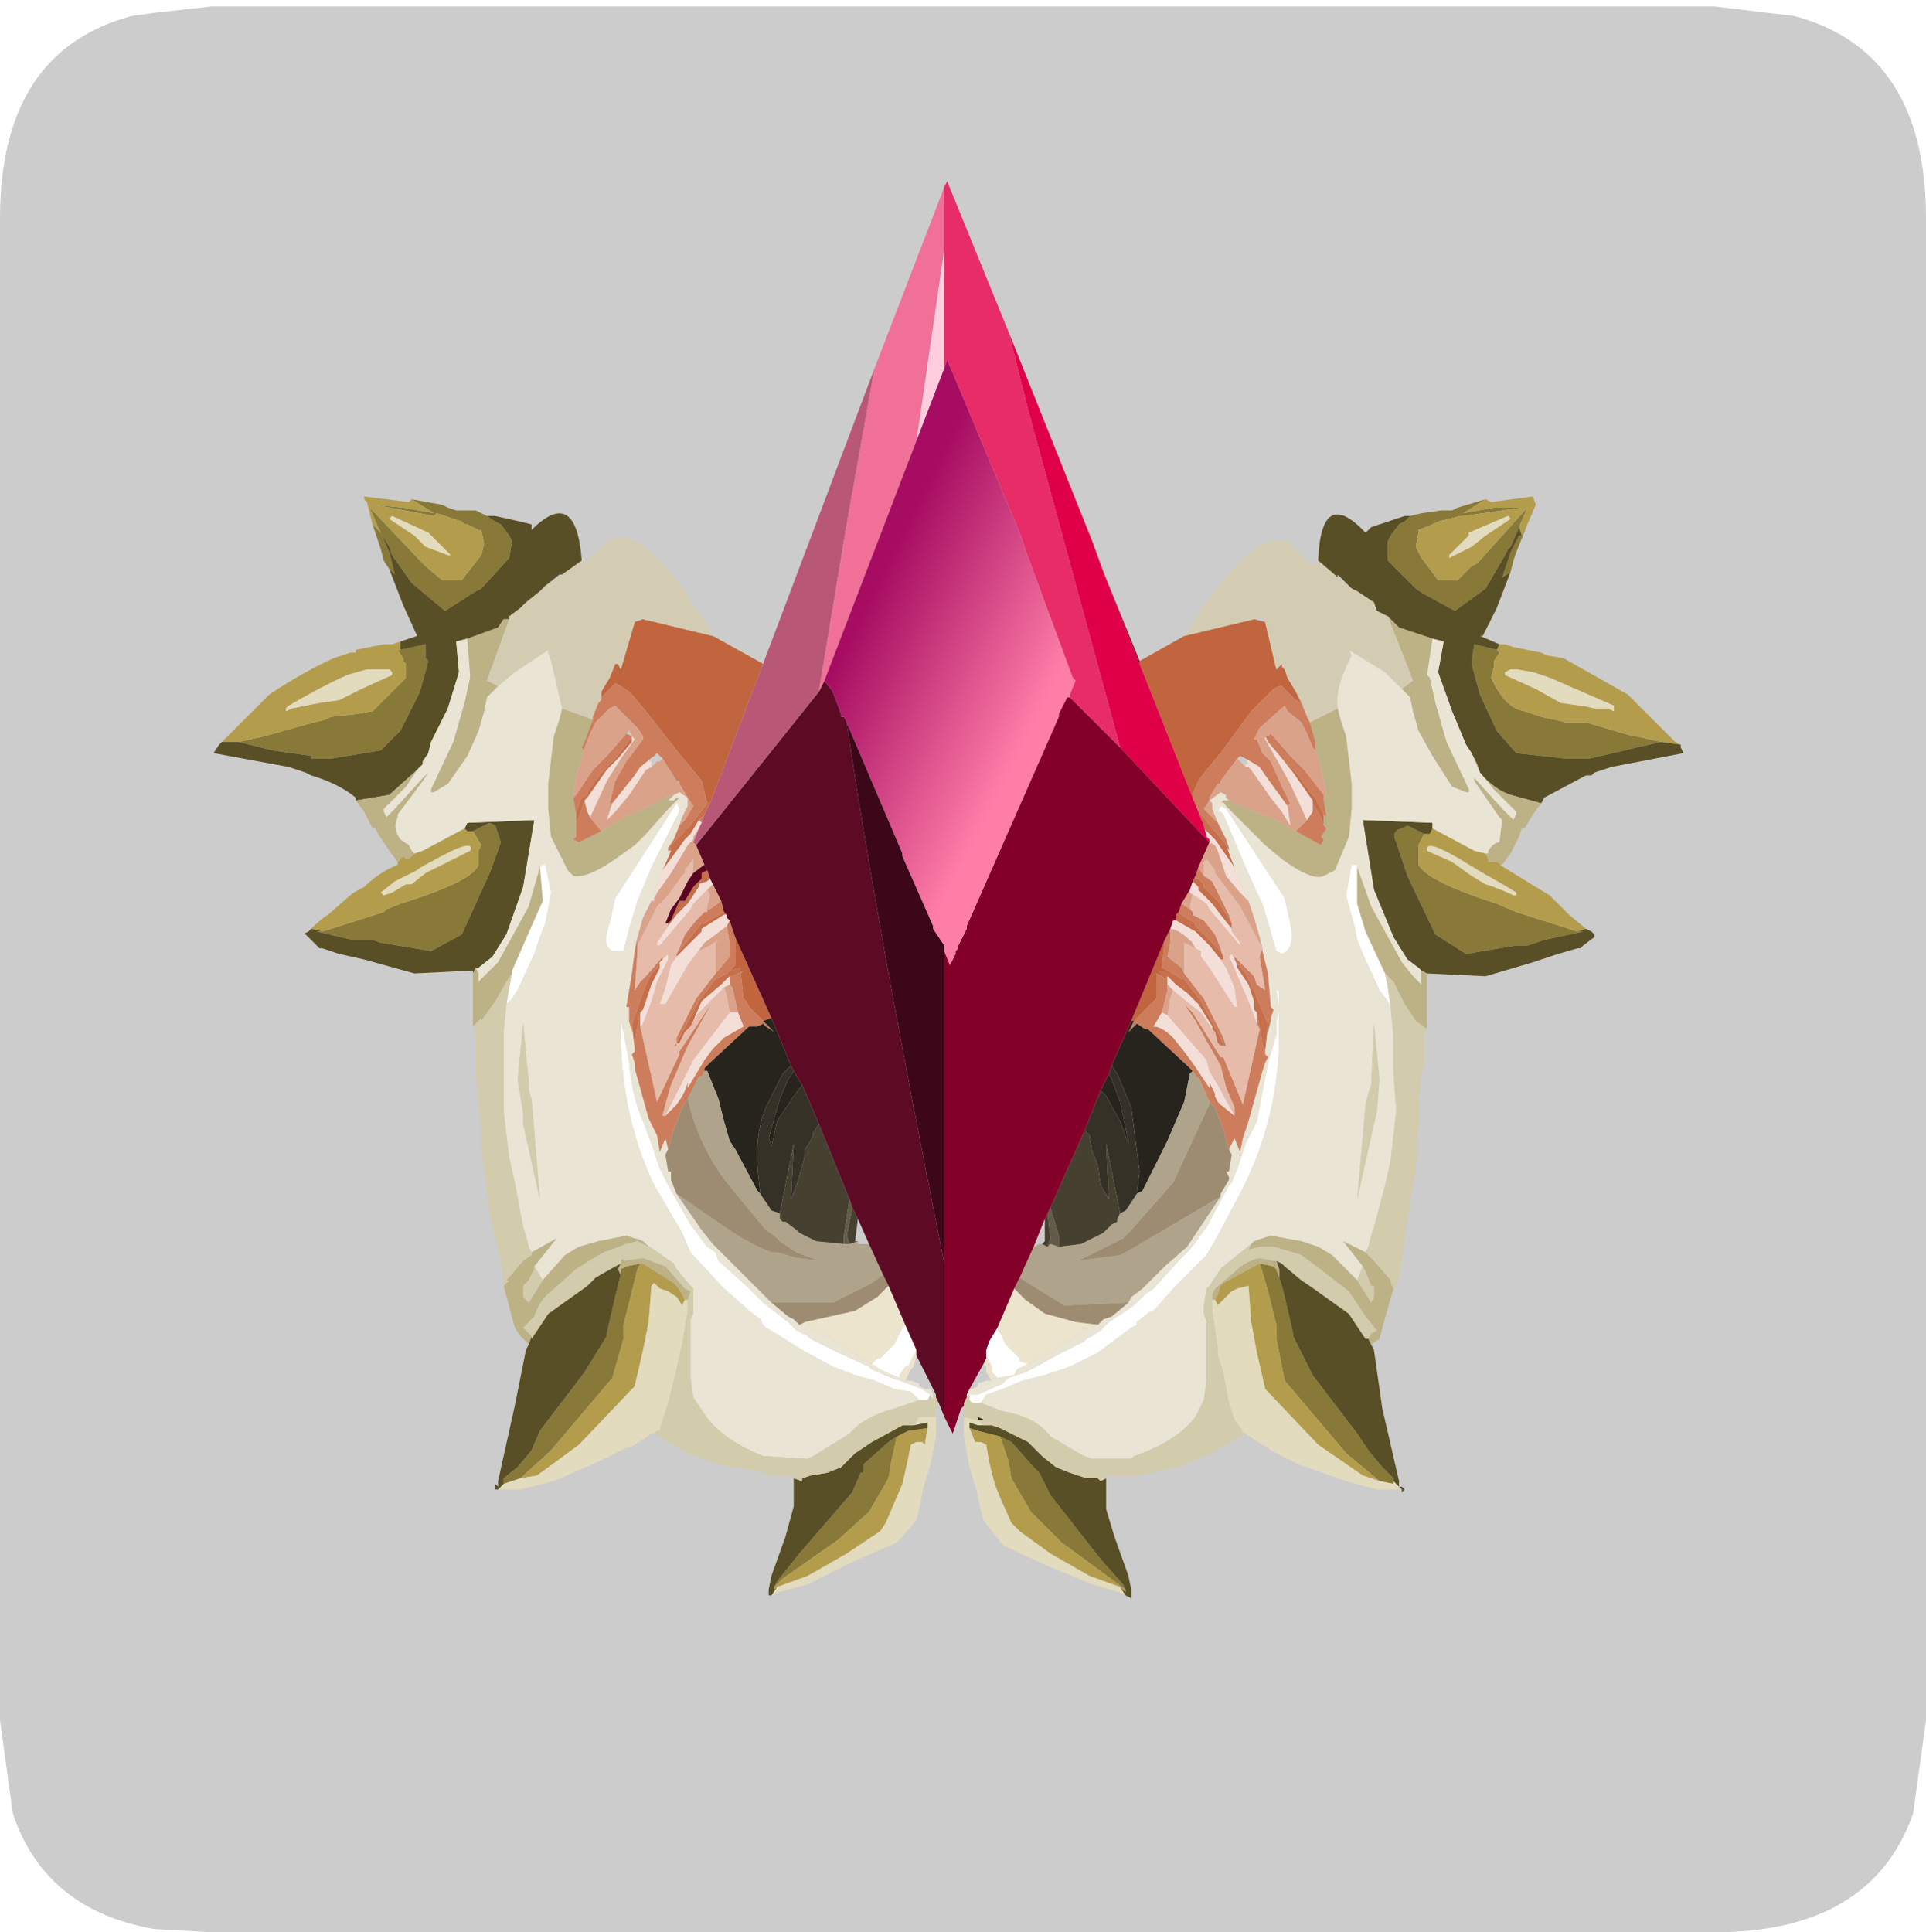 <?xml version="1.0" encoding="UTF-8" standalone="no"?>
<svg xmlns:ffdec="https://www.free-decompiler.com/flash" xmlns:xlink="http://www.w3.org/1999/xlink" ffdec:objectType="frame" height="30.1px" width="30.0px" xmlns="http://www.w3.org/2000/svg">
  <g transform="matrix(1.0, 0.0, 0.0, 1.0, 0.0, 0.0)">
    <use ffdec:characterId="1" height="30.0" transform="matrix(1.0, 0.0, 0.0, 1.0, 0.0, 0.0)" width="30.0" xlink:href="#shape0"/>
    <use ffdec:characterId="5" height="30.0" transform="matrix(1.0, 0.0, 0.0, 1.0, 0.0, 0.1)" width="30.0" xlink:href="#sprite0"/>
  </g>
  <defs>
    <g id="shape0" transform="matrix(1.0, 0.0, 0.0, 1.0, 0.0, 0.0)">
      <path d="M0.0 0.0 L30.0 0.0 30.0 30.0 0.0 30.0 0.0 0.0" fill="#33cc66" fill-opacity="0.0" fill-rule="evenodd" stroke="none"/>
    </g>
    <g id="sprite0" transform="matrix(1.0, 0.0, 0.0, 1.0, 0.0, 0.0)">
      <use ffdec:characterId="2" height="30.0" transform="matrix(1.0, 0.0, 0.0, 1.0, 0.0, 0.0)" width="30.0" xlink:href="#shape1"/>
      <filter id="filter0">
        <feColorMatrix in="SourceGraphic" result="filterResult0" type="matrix" values="0 0 0 0 1.0,0 0 0 0 1.0,0 0 0 0 1.0,0 0 0 1 0"/>
        <feConvolveMatrix divisor="9.0" in="filterResult0" kernelMatrix="1 1 1 1 1 1 1 1 1" order="3 3" result="filterResult1"/>
        <feComposite in="SourceGraphic" in2="filterResult1" operator="over" result="filterResult2"/>
      </filter>
      <use ffdec:characterId="4" filter="url(#filter0)" height="25.4" transform="matrix(0.869, 0.0, 0.0, 0.869, 3.326, 2.724)" width="26.35" xlink:href="#sprite1"/>
    </g>
    <g id="shape1" transform="matrix(1.0, 0.0, 0.0, 1.0, 0.0, 0.0)">
      <path d="M27.95 0.15 Q30.0 0.7 30.0 3.3 L30.0 26.7 29.8 28.15 Q29.15 30.0 26.7 30.0 L3.3 30.0 2.4 29.95 Q0.7 29.65 0.2 28.15 L0.0 26.7 0.0 3.3 Q0.0 0.7 2.05 0.15 L2.4 0.1 3.3 0.0 26.7 0.0 27.95 0.15" fill="#cccccc" fill-rule="evenodd" stroke="none"/>
    </g>
    <g id="sprite1" transform="matrix(1.0, 0.0, 0.0, 1.0, -0.95, -0.2)">
      <use ffdec:characterId="3" height="25.4" transform="matrix(1.0, 0.0, 0.0, 1.0, 0.95, 0.2)" width="26.35" xlink:href="#shape2"/>
    </g>
    <g id="shape2" transform="matrix(1.0, 0.0, 0.0, 1.0, -0.95, -0.2)">
      <path d="M15.55 21.4 L15.35 21.5 15.3 21.6 15.0 21.65 14.9 21.55 14.9 21.45 14.8 21.25 14.8 21.15 14.85 21.0 15.0 20.75 15.15 21.05 15.4 21.3 15.4 21.35 15.55 21.4 M14.5 21.95 L14.65 21.95 15.1 21.75 15.2 21.65 15.5 21.55 15.6 21.5 16.15 21.2 16.55 21.0 16.6 20.95 16.7 20.9 16.85 20.8 17.0 20.65 17.45 20.35 17.65 20.15 17.8 20.05 18.25 19.55 18.45 19.35 18.75 18.95 19.15 18.2 19.2 18.15 19.3 17.9 19.45 17.45 19.65 17.05 19.85 16.0 20.0 15.5 20.0 15.25 20.05 15.05 20.0 14.7 20.05 14.7 20.05 15.7 Q20.0 17.05 19.4 18.25 L18.95 19.1 18.75 19.45 18.15 20.05 17.8 20.45 17.75 20.45 17.5 20.65 17.5 20.7 17.4 20.75 17.2 20.9 16.8 21.2 16.6 21.3 16.3 21.45 15.85 21.6 15.45 21.7 15.1 21.85 14.8 21.95 14.7 22.1 14.55 22.1 14.5 22.05 14.5 21.95 M22.05 15.0 L22.0 14.9 21.85 14.7 21.55 14.05 21.45 13.8 21.4 13.55 21.25 13.0 21.35 12.45 21.45 12.45 21.45 12.5 21.45 13.15 21.6 13.65 21.95 14.4 22.0 14.65 22.05 15.0 M19.1 11.45 L20.15 13.05 20.25 13.5 Q20.35 13.95 20.1 14.05 L20.0 14.0 19.75 13.15 19.65 12.95 19.45 12.5 19.05 11.55 19.0 11.5 18.95 11.5 19.0 11.4 19.1 11.45 M6.8 12.5 L6.85 12.45 6.9 12.45 7.0 12.95 6.9 13.5 6.8 13.75 6.7 14.05 6.4 14.7 6.3 14.85 6.2 14.95 6.25 14.65 6.3 14.4 6.3 14.35 6.65 13.55 6.85 13.1 6.8 12.5 M13.6 22.05 L13.45 21.9 13.15 21.85 12.8 21.7 12.45 21.6 12.05 21.45 11.5 21.15 11.1 20.9 10.85 20.75 10.8 20.7 10.75 20.6 10.55 20.45 10.5 20.4 10.1 20.05 9.5 19.4 9.35 19.05 8.85 18.2 Q8.3 17.05 8.25 15.65 L8.25 15.25 8.3 15.45 8.4 16.0 Q8.45 16.6 8.65 17.05 L8.8 17.45 8.95 17.9 9.05 18.1 9.1 18.2 9.5 18.9 9.8 19.3 9.95 19.4 10.0 19.55 10.5 20.0 10.65 20.15 10.8 20.3 11.25 20.65 11.4 20.8 11.6 20.9 11.65 20.95 12.15 21.2 12.7 21.45 12.75 21.5 13.1 21.65 13.25 21.7 13.65 21.85 13.8 21.95 13.75 22.05 13.6 22.05 M13.25 21.6 L13.25 21.65 13.0 21.55 12.9 21.5 12.75 21.4 12.85 21.3 12.9 21.3 13.15 21.05 13.3 20.75 13.35 20.7 13.55 21.15 13.5 21.25 13.4 21.45 13.35 21.45 13.25 21.6 M9.3 11.45 L9.3 11.5 8.8 12.5 8.55 13.1 8.4 13.6 8.3 14.0 8.15 14.0 8.1 14.0 Q7.9 13.9 8.05 13.5 L8.15 13.05 9.25 11.35 9.25 11.3 9.3 11.45" fill="#ffffff" fill-rule="evenodd" stroke="none"/>
      <path d="M19.1 12.1 L19.25 12.5 18.9 12.0 18.85 11.95 18.8 11.9 18.7 11.8 18.7 11.75 18.6 11.5 18.7 11.6 18.85 11.8 18.9 11.85 19.1 12.1 M19.85 15.35 L19.8 15.8 19.75 15.65 19.65 15.1 19.6 15.05 19.6 14.9 19.5 14.6 19.3 14.3 19.3 14.25 19.35 14.25 19.4 14.35 19.45 14.4 19.55 14.6 19.85 15.3 19.85 15.35 M19.8 10.15 L20.1 10.55 20.35 10.8 20.65 11.2 20.7 11.25 20.85 11.55 20.85 11.75 20.8 11.6 20.65 11.35 20.65 11.3 20.3 10.8 20.1 10.55 19.85 10.25 19.8 10.15 M8.5 15.75 L8.45 15.35 8.45 15.3 8.7 14.6 8.8 14.4 8.9 14.3 8.95 14.2 8.95 14.3 8.8 14.6 8.7 14.9 8.65 15.05 8.6 15.1 8.5 15.6 8.5 15.75 M9.0 12.55 L9.15 12.2 9.15 12.1 9.4 11.85 9.4 11.8 9.45 11.8 9.65 11.55 9.8 11.35 9.85 11.35 9.75 11.55 9.65 11.65 9.5 11.9 9.4 12.0 9.0 12.55 M7.45 11.55 L7.45 11.5 7.55 11.25 7.65 11.2 7.65 11.15 7.9 10.8 8.15 10.55 8.45 10.15 8.45 10.25 8.2 10.55 8.0 10.75 7.65 11.25 7.6 11.3 7.5 11.6 7.45 11.7 7.45 11.55 M9.8 12.55 L9.85 12.7 9.8 12.75 9.65 12.8 9.65 12.85 9.45 13.15 9.25 13.35 9.1 13.55 9.1 13.5 9.15 13.45 9.3 13.1 9.4 13.1 9.55 12.85 9.65 12.75 9.7 12.7 9.7 12.6 9.8 12.55 M10.1 13.3 L10.15 13.35 10.1 13.35 9.7 13.6 9.7 13.65 9.5 13.85 9.25 14.1 9.25 14.05 9.3 14.0 9.7 13.5 9.75 13.5 10.0 13.35 10.1 13.3 M9.55 15.25 L9.5 15.35 9.45 15.4 9.4 15.45 9.3 15.65 9.25 15.65 9.3 15.55 9.65 14.9 9.95 14.5 10.15 14.4 10.2 14.35 10.4 14.3 10.35 14.4 10.25 14.45 10.2 14.45 10.05 14.6 9.7 14.9 9.55 15.25 M9.2 15.7 L9.25 15.65 9.2 15.7 M19.2 13.5 L19.2 13.6 19.0 13.35 18.85 13.15 18.6 12.9 18.6 12.85 18.5 12.75 18.55 12.65 18.55 12.7 18.6 12.7 18.7 12.8 18.7 12.85 18.95 13.1 19.2 13.5 M19.05 14.1 L19.05 14.15 19.0 14.15 18.8 13.9 18.6 13.7 18.55 13.65 18.2 13.45 18.2 13.4 18.2 13.35 18.25 13.3 18.3 13.35 18.55 13.5 18.55 13.55 19.0 14.0 19.05 14.1 M18.95 15.65 L18.9 15.45 18.85 15.4 18.85 15.35 18.6 14.95 18.4 14.75 18.2 14.6 18.05 14.45 18.0 14.5 17.95 14.45 17.9 14.35 18.05 14.35 18.15 14.4 18.3 14.5 18.35 14.5 18.65 14.9 19.0 15.55 19.05 15.7 18.95 15.65" fill="#c66f4a" fill-rule="evenodd" stroke="none"/>
      <path d="M9.9 8.35 L10.8 8.85 9.85 11.35 9.8 11.35 9.7 10.95 9.5 10.7 9.25 10.4 8.7 9.7 8.45 9.4 8.4 9.35 8.25 9.25 8.15 9.2 7.9 9.45 7.9 9.5 7.9 9.35 8.05 9.1 8.15 8.85 8.2 8.85 8.25 8.95 8.5 8.1 8.65 8.05 9.9 8.35 M17.55 8.8 L18.35 8.35 19.6 8.05 19.8 8.1 20.0 8.95 20.1 8.85 20.1 8.9 20.15 8.95 20.2 9.1 20.35 9.35 20.45 9.55 20.35 9.5 20.1 9.25 20.05 9.25 19.95 9.3 19.55 9.7 19.0 10.45 18.75 10.75 18.6 10.95 18.5 11.2 18.5 11.25 17.55 8.85 17.55 8.8 M10.3 13.75 L10.95 15.2 10.8 15.25 10.55 15.0 10.5 14.9 10.45 14.85 10.4 14.4 10.45 14.35 10.35 14.4 10.4 14.3 10.2 14.35 10.3 14.25 10.3 13.8 10.3 13.75 M9.7 12.6 L9.8 12.55 9.7 12.6 M18.0 13.8 L17.95 14.3 18.05 14.35 17.9 14.35 17.95 14.45 17.85 14.4 17.85 14.45 17.85 14.85 17.75 14.95 17.7 15.0 17.45 15.25 17.4 15.25 18.0 13.8" fill="#c1653e" fill-rule="evenodd" stroke="none"/>
      <path d="M22.4 6.2 L22.6 6.15 22.95 6.1 23.15 6.1 23.25 6.05 23.75 5.9 23.35 6.15 23.9 6.05 24.4 6.05 23.35 6.2 23.3 6.2 22.9 6.3 22.8 6.35 22.55 6.45 22.55 6.5 22.5 6.75 22.6 6.95 22.9 7.35 23.25 7.35 23.5 7.1 23.6 7.05 24.5 6.05 24.35 6.4 24.2 6.75 24.15 6.8 24.1 6.9 23.75 7.5 23.2 7.9 22.65 7.6 22.5 7.5 22.0 7.0 22.0 6.65 22.05 6.55 22.2 6.35 22.3 6.3 22.4 6.2 M24.5 6.35 L24.3 6.85 24.25 7.0 24.2 7.2 24.05 7.3 24.2 6.85 24.35 6.55 24.4 6.55 24.5 6.35 M4.1 7.15 L4.0 7.0 3.95 6.8 3.8 6.35 3.95 6.5 3.9 6.4 3.75 6.05 4.7 7.05 4.75 7.1 5.05 7.35 5.4 7.35 5.75 6.9 5.8 6.7 5.75 6.45 5.7 6.45 5.5 6.35 5.45 6.35 5.4 6.3 4.95 6.15 4.9 6.2 3.85 6.0 4.35 6.05 4.9 6.15 4.5 5.9 5.05 6.0 5.15 6.05 5.3 6.1 5.65 6.1 5.85 6.2 6.0 6.3 6.1 6.35 6.25 6.55 6.3 6.65 6.25 6.95 5.75 7.5 5.65 7.55 5.1 7.9 4.5 7.4 4.15 6.9 4.1 6.75 3.95 6.5 4.1 6.85 4.2 7.25 4.1 7.15 M23.95 8.6 L24.0 8.65 23.9 8.8 23.9 8.9 23.85 9.1 Q24.1 9.65 24.45 9.7 L24.75 9.8 25.2 9.9 25.3 9.9 25.55 9.9 26.4 10.15 26.45 10.15 26.9 10.25 26.45 10.35 26.25 10.4 25.6 10.55 25.5 10.55 25.2 10.55 24.3 10.45 23.95 10.05 23.65 9.4 23.5 8.85 23.5 8.8 23.55 8.5 23.95 8.6 M22.65 11.9 L22.55 12.1 22.55 12.2 22.55 12.45 Q22.7 12.75 23.95 13.15 L24.3 13.3 25.4 13.65 25.5 13.65 24.8 13.8 24.5 13.9 24.3 13.9 23.4 14.05 22.85 13.7 22.35 12.65 22.15 12.05 Q22.05 11.85 22.25 11.8 L22.35 11.75 22.65 11.9 M20.05 19.85 L20.1 20.0 20.15 20.2 20.3 20.85 20.3 20.9 20.65 21.6 21.45 22.65 21.65 22.95 21.9 23.25 22.1 23.45 22.1 23.5 22.1 23.55 21.85 23.5 21.25 23.0 20.15 21.7 20.0 20.95 20.0 20.7 19.85 20.1 19.75 19.75 19.7 19.6 19.95 19.65 20.0 19.7 20.05 19.85 M1.4 10.25 L1.85 10.15 2.75 9.9 2.95 9.85 3.05 9.8 3.5 9.75 3.8 9.7 4.4 9.1 4.4 8.85 4.35 8.8 4.35 8.75 4.25 8.6 4.3 8.6 4.75 8.5 4.75 8.75 4.8 8.8 4.65 9.35 4.3 10.05 3.95 10.4 3.05 10.55 2.85 10.55 2.7 10.55 2.7 10.5 2.0 10.4 1.8 10.35 1.4 10.25 M5.6 11.85 L5.9 11.7 6.0 11.75 6.1 12.05 5.9 12.6 5.4 13.7 4.85 14.0 3.95 13.85 3.8 13.8 3.45 13.8 2.8 13.65 2.9 13.65 4.0 13.3 4.05 13.25 4.3 13.15 Q5.6 12.75 5.7 12.45 L5.7 12.2 5.75 12.1 5.6 11.85 M8.25 19.8 L8.25 19.7 8.35 19.65 8.6 19.6 8.55 19.7 8.45 20.1 8.3 20.7 8.3 20.95 8.1 21.65 7.0 22.95 6.45 23.45 6.15 23.55 6.15 23.45 6.4 23.25 6.65 22.95 6.8 22.6 7.6 21.55 8.0 20.9 8.0 20.85 8.15 20.2 8.2 20.0 8.25 19.8 M11.0 25.4 L11.05 25.3 11.45 24.8 12.4 23.7 12.55 23.35 12.6 23.35 12.6 23.2 13.05 22.8 13.2 22.7 13.1 23.15 13.05 23.45 12.7 24.05 12.15 24.55 11.15 25.25 11.0 25.4 M15.05 22.7 L15.25 22.8 15.65 23.25 15.75 23.35 15.95 23.75 16.85 24.9 17.25 25.35 17.3 25.45 17.1 25.3 16.15 24.6 15.6 24.05 15.25 23.45 15.2 23.15 15.05 22.7" fill="#887938" fill-rule="evenodd" stroke="none"/>
      <path d="M24.35 6.4 L24.5 6.05 23.6 7.05 23.5 7.1 23.25 7.35 22.9 7.35 22.6 6.95 22.5 6.75 22.55 6.5 22.55 6.45 22.8 6.35 22.9 6.3 23.3 6.2 23.35 6.2 24.4 6.05 23.9 6.05 23.35 6.15 23.75 5.9 23.85 5.95 24.6 5.85 24.65 6.0 24.5 6.35 24.4 6.55 24.35 6.4 M24.0 8.5 L24.1 8.5 24.25 8.55 24.75 8.65 24.85 8.7 25.15 8.75 26.3 9.4 27.15 10.25 27.25 10.3 26.9 10.25 26.45 10.15 26.4 10.15 25.55 9.9 25.3 9.9 25.2 9.9 24.75 9.8 24.45 9.7 Q24.1 9.65 23.85 9.1 L23.9 8.9 23.9 8.8 24.0 8.65 23.95 8.6 24.0 8.5 M24.05 12.45 L24.0 12.45 24.65 12.85 24.9 13.0 25.25 13.35 25.55 13.6 25.4 13.65 24.3 13.3 23.95 13.15 Q22.7 12.75 22.55 12.45 L22.55 12.2 22.55 12.1 22.65 11.9 22.75 11.9 22.8 11.8 23.55 12.2 23.75 12.25 23.8 12.35 23.8 12.4 23.95 12.4 24.05 12.45 M2.7 13.6 Q2.9 13.4 3.0 13.35 L3.4 13.0 Q3.45 12.95 3.65 12.85 3.9 12.6 4.25 12.45 L4.25 12.4 4.35 12.3 4.4 12.35 4.45 12.35 4.55 12.25 4.7 12.2 5.45 11.8 5.5 11.85 5.6 11.85 5.75 12.1 5.7 12.2 5.7 12.45 Q5.6 12.75 4.3 13.15 L4.05 13.25 4.0 13.3 2.9 13.65 2.7 13.6 M1.1 10.25 L1.95 9.4 Q2.55 9.0 3.1 8.75 L3.4 8.65 3.5 8.65 3.5 8.6 4.0 8.5 4.15 8.5 4.3 8.45 4.3 8.6 4.25 8.6 4.35 8.75 4.35 8.8 4.4 8.85 4.4 9.1 3.8 9.7 3.5 9.75 3.05 9.8 2.95 9.85 2.75 9.9 1.85 10.15 1.4 10.25 1.1 10.25 M3.8 6.35 L3.7 5.95 3.65 5.9 3.65 5.85 4.45 5.95 4.5 5.9 4.9 6.15 4.35 6.05 3.85 6.0 4.9 6.2 4.95 6.15 5.4 6.3 5.45 6.35 5.5 6.35 5.7 6.45 5.75 6.45 5.8 6.7 5.75 6.9 5.4 7.35 5.05 7.35 4.75 7.1 4.7 7.05 3.75 6.05 3.9 6.4 3.95 6.5 3.8 6.35 M24.2 6.25 L24.15 6.2 23.45 6.5 23.45 6.55 23.1 6.9 23.1 6.95 23.5 6.75 23.75 6.55 24.2 6.25 M24.3 8.95 L24.2 8.95 24.1 9.0 24.1 9.05 24.65 9.3 25.1 9.55 25.45 9.6 25.5 9.6 25.7 9.65 25.95 9.65 26.05 9.7 26.05 9.6 24.9 9.1 24.6 9.0 24.3 8.95 M24.15 12.95 L24.25 13.0 24.3 13.0 24.3 12.95 24.05 12.8 23.7 12.6 23.45 12.45 Q22.65 11.95 22.7 12.2 L23.15 12.4 23.5 12.65 23.75 12.8 23.9 12.85 24.15 12.95 M21.85 23.5 L21.55 23.4 20.75 22.85 19.8 21.85 19.65 21.2 19.55 20.65 19.5 20.0 19.3 20.05 19.2 20.1 19.05 20.25 18.95 20.35 18.9 20.25 18.95 20.15 19.0 20.0 19.05 19.95 19.6 19.65 19.7 19.6 19.75 19.75 19.85 20.1 20.0 20.7 20.0 20.95 20.15 21.7 21.25 23.0 21.85 23.5 M4.8 6.5 L4.15 6.2 4.1 6.25 4.55 6.55 4.75 6.75 5.15 6.9 5.2 6.9 4.85 6.55 4.8 6.5 M3.35 9.05 Q2.9 9.25 2.3 9.6 L2.25 9.65 2.25 9.7 2.35 9.65 2.6 9.6 2.85 9.55 3.2 9.5 3.6 9.3 4.15 9.05 4.15 9.0 4.1 8.95 3.95 8.95 3.7 8.95 3.35 9.05 M4.75 12.6 L5.15 12.4 5.55 12.2 Q5.65 11.95 4.85 12.4 4.65 12.5 4.6 12.55 L4.2 12.75 3.95 12.95 4.0 13.0 4.15 12.95 4.4 12.8 4.5 12.8 4.75 12.6 M8.6 19.6 L8.65 19.6 9.2 19.95 9.25 20.0 9.35 20.15 9.4 20.25 9.35 20.35 9.25 20.2 9.1 20.1 8.95 20.05 8.85 19.95 8.8 20.0 8.75 20.65 8.65 21.15 8.5 21.8 7.5 22.85 6.75 23.4 6.45 23.45 7.0 22.95 8.1 21.65 8.3 20.95 8.3 20.7 8.45 20.1 8.55 19.7 8.6 19.6 M11.0 25.4 L11.15 25.25 12.15 24.55 12.7 24.05 13.05 23.45 13.1 23.15 13.2 22.7 13.4 22.6 13.75 22.55 13.7 22.85 13.65 22.8 13.55 22.8 13.45 22.85 13.4 23.1 13.3 23.55 13.0 24.25 12.9 24.4 12.3 24.8 11.6 25.2 11.05 25.4 11.0 25.45 11.0 25.4 M14.5 22.55 L14.65 22.6 14.85 22.65 15.05 22.7 15.2 23.15 15.25 23.45 15.6 24.05 16.15 24.6 17.1 25.3 17.3 25.45 17.3 25.5 17.2 25.4 16.65 25.2 15.95 24.8 15.4 24.4 15.25 24.25 15.05 23.8 14.95 23.55 14.85 23.15 14.8 22.85 14.7 22.8 14.6 22.8 14.5 22.55" fill="#b39d4d" fill-rule="evenodd" stroke="none"/>
      <path d="M22.25 23.65 L22.2 23.65 22.0 23.65 21.8 23.65 21.25 23.5 20.4 23.2 19.9 22.95 19.85 22.9 19.75 22.85 19.45 22.65 19.35 22.6 19.4 22.6 19.25 22.4 19.15 22.1 19.05 21.55 18.95 21.25 18.95 21.1 18.85 20.45 18.85 20.25 18.9 20.25 18.95 20.35 19.05 20.25 19.2 20.1 19.3 20.05 19.5 20.0 19.55 20.65 19.65 21.2 19.8 21.85 20.75 22.85 21.55 23.4 21.85 23.5 22.1 23.55 22.1 23.5 22.15 23.55 22.25 23.65 M17.3 25.55 L17.2 25.5 16.7 25.35 15.85 25.0 15.1 24.65 14.75 24.2 14.65 23.8 14.65 23.75 14.5 23.25 14.4 22.7 14.4 22.35 14.6 22.4 14.65 22.4 14.75 22.5 14.65 22.5 14.5 22.45 14.5 22.55 14.6 22.8 14.7 22.8 14.8 22.85 14.85 23.15 14.95 23.55 15.05 23.8 15.25 24.25 15.4 24.4 15.95 24.8 16.65 25.2 17.2 25.4 17.3 25.55 M13.9 22.35 L13.9 22.7 13.8 23.2 13.65 23.7 13.65 23.75 13.55 24.2 13.2 24.6 12.4 24.95 11.6 25.35 11.05 25.5 10.95 25.55 11.05 25.4 11.6 25.2 12.3 24.8 12.9 24.4 13.0 24.25 13.3 23.55 13.4 23.1 13.45 22.85 13.55 22.8 13.65 22.8 13.7 22.85 13.75 22.55 13.75 22.45 13.5 22.5 13.6 22.35 13.9 22.35 M8.85 22.65 L8.8 22.65 8.5 22.85 8.4 22.9 8.35 22.9 7.85 23.15 7.05 23.5 6.45 23.65 6.25 23.65 6.05 23.65 6.15 23.55 6.45 23.45 6.75 23.4 7.5 22.85 8.5 21.8 8.65 21.15 8.75 20.65 8.8 20.0 8.85 19.95 8.95 20.05 9.1 20.1 9.25 20.2 9.35 20.35 9.4 20.25 9.45 20.25 9.45 20.45 9.35 21.05 9.3 21.25 9.25 21.5 9.1 22.1 9.0 22.4 8.95 22.6 8.9 22.6 8.85 22.65 M24.2 6.25 L23.75 6.55 23.5 6.75 23.1 6.95 23.1 6.9 23.45 6.55 23.45 6.5 24.15 6.2 24.2 6.25 M24.3 8.95 L24.6 9.0 24.9 9.1 26.05 9.6 26.05 9.7 25.95 9.65 25.7 9.65 25.5 9.6 25.45 9.6 25.1 9.55 24.65 9.3 24.1 9.05 24.1 9.0 24.2 8.95 24.3 8.95 M24.15 12.95 L23.9 12.85 23.75 12.8 23.5 12.65 23.15 12.4 22.7 12.2 Q22.65 11.95 23.45 12.45 L23.7 12.6 24.05 12.8 24.3 12.95 24.3 13.0 24.25 13.0 24.15 12.95 M4.8 6.5 L4.85 6.55 5.2 6.9 5.15 6.9 4.75 6.75 4.55 6.55 4.1 6.25 4.15 6.2 4.8 6.5 M3.35 9.05 L3.7 8.95 3.95 8.95 4.1 8.95 4.15 9.0 4.15 9.05 3.6 9.3 3.2 9.5 2.85 9.55 2.6 9.6 2.35 9.65 2.25 9.7 2.25 9.65 2.3 9.6 Q2.9 9.25 3.35 9.05 M4.75 12.6 L4.5 12.8 4.4 12.8 4.15 12.95 4.0 13.0 3.95 12.95 4.2 12.75 4.6 12.55 Q4.65 12.5 4.85 12.4 5.65 11.95 5.55 12.2 L5.15 12.4 4.75 12.6" fill="#e3dbbd" fill-rule="evenodd" stroke="none"/>
      <path d="M22.4 6.2 L22.3 6.3 22.2 6.35 22.05 6.55 22.0 6.65 22.0 7.0 22.5 7.5 22.65 7.6 23.2 7.9 23.75 7.5 24.1 6.9 24.15 6.8 24.2 6.75 24.35 6.4 24.4 6.55 24.35 6.55 24.2 6.85 24.05 7.3 24.2 7.2 23.95 7.85 23.7 8.35 23.65 8.35 24.0 8.5 23.95 8.6 23.55 8.5 23.5 8.8 23.5 8.85 23.65 9.4 23.95 10.05 24.3 10.45 25.2 10.55 25.5 10.55 25.6 10.55 26.25 10.4 26.45 10.35 26.9 10.25 27.25 10.3 27.25 10.35 27.3 10.45 26.0 10.7 25.7 10.8 25.65 10.85 25.55 10.85 24.8 11.25 24.75 11.35 24.2 11.2 Q23.9 11.1 23.65 10.8 L23.6 10.65 23.5 10.45 23.4 10.3 23.15 9.7 22.9 9.0 23.0 8.45 22.8 8.4 22.2 8.2 22.15 8.15 22.0 8.0 21.8 7.9 21.75 7.75 21.45 7.55 21.35 7.5 21.1 7.25 21.1 7.3 20.75 7.0 Q20.8 5.65 21.6 6.5 L21.7 6.4 21.85 6.35 22.3 6.2 22.4 6.2 M25.55 13.6 L25.65 13.65 25.7 13.7 25.7 13.75 25.5 13.9 25.45 13.95 25.4 13.95 25.05 14.05 24.6 14.2 23.75 14.45 22.7 14.4 22.6 14.35 22.55 14.3 22.35 14.15 22.1 13.75 21.75 12.9 21.55 11.65 22.8 11.7 22.8 11.8 22.75 11.9 22.65 11.9 22.35 11.75 22.25 11.8 Q22.05 11.85 22.15 12.05 L22.35 12.65 22.85 13.7 23.4 14.05 24.3 13.9 24.5 13.9 24.8 13.8 25.5 13.65 25.4 13.65 25.55 13.6 M21.7 21.05 L21.75 21.15 21.9 22.2 22.2 23.5 22.2 23.6 22.25 23.6 22.3 23.65 22.25 23.7 22.25 23.65 22.15 23.55 22.1 23.5 22.1 23.45 21.9 23.25 21.65 22.95 21.45 22.65 20.65 21.6 20.3 20.9 20.3 20.85 20.15 20.2 20.1 20.0 20.05 19.85 20.05 19.7 20.0 19.55 20.1 19.6 20.15 19.65 20.45 19.9 20.6 20.0 21.3 20.5 21.6 20.95 21.65 20.95 21.7 21.05 M16.95 23.45 L16.95 23.65 16.95 24.0 17.1 24.5 17.35 25.2 17.4 25.45 17.4 25.6 17.3 25.55 17.2 25.4 17.3 25.5 17.3 25.45 17.25 25.35 16.85 24.9 15.95 23.75 15.75 23.35 15.65 23.25 15.25 22.8 15.05 22.7 14.85 22.65 14.65 22.6 14.5 22.55 14.5 22.45 14.65 22.5 14.75 22.5 14.9 22.5 15.05 22.55 15.55 22.8 15.8 23.05 16.05 23.25 16.3 23.35 16.6 23.45 16.8 23.45 16.85 23.5 16.95 23.45 M10.95 25.55 L10.9 25.55 10.9 25.45 10.95 25.2 11.2 24.5 11.35 23.95 11.35 23.65 11.35 23.45 11.5 23.5 11.5 23.45 11.65 23.4 11.95 23.35 12.2 23.25 12.45 23.0 12.75 22.8 13.3 22.5 13.4 22.5 13.5 22.5 13.75 22.45 13.75 22.55 13.4 22.6 13.2 22.7 13.05 22.8 12.6 23.2 12.6 23.35 12.55 23.35 12.4 23.7 11.45 24.8 11.05 25.3 11.0 25.4 11.0 25.45 11.05 25.4 10.95 25.55 M6.05 23.65 L6.0 23.65 6.0 23.55 6.05 23.6 6.05 23.5 6.35 22.15 6.55 21.15 6.6 21.05 6.65 20.9 6.65 20.95 6.95 20.5 7.65 20.0 7.8 19.85 8.15 19.65 8.25 19.6 8.2 19.7 8.25 19.8 8.2 20.0 8.15 20.2 8.0 20.85 8.0 20.9 7.6 21.55 6.8 22.6 6.65 22.95 6.4 23.25 6.15 23.45 6.15 23.55 6.05 23.65 M5.6 14.4 L5.6 14.35 5.55 14.35 4.55 14.4 3.65 14.15 3.2 14.05 2.9 13.95 2.85 13.95 2.75 13.85 2.6 13.7 2.55 13.7 2.65 13.65 2.7 13.6 2.9 13.65 2.8 13.65 3.45 13.8 3.8 13.8 3.95 13.85 4.85 14.0 5.4 13.7 5.9 12.6 6.1 12.05 6.0 11.75 5.9 11.7 5.6 11.85 5.5 11.85 5.45 11.8 5.5 11.7 6.7 11.65 6.5 12.85 6.2 13.7 5.95 14.1 5.7 14.3 5.65 14.3 5.6 14.4 M3.5 11.3 L3.5 11.25 Q3.2 11.0 2.7 10.85 L2.6 10.8 2.3 10.7 0.95 10.45 1.05 10.3 1.1 10.25 1.4 10.25 1.8 10.35 2.0 10.4 2.7 10.5 2.7 10.55 2.85 10.55 3.05 10.55 3.95 10.4 4.3 10.05 4.65 9.35 4.8 8.8 4.75 8.75 4.75 8.5 4.3 8.6 4.3 8.45 4.6 8.35 4.35 7.8 4.1 7.15 4.2 7.25 4.1 6.85 3.95 6.5 4.1 6.75 4.15 6.9 4.5 7.4 5.1 7.9 5.65 7.55 5.75 7.5 6.25 6.95 6.3 6.65 6.25 6.55 6.1 6.35 6.0 6.3 5.85 6.2 6.0 6.2 6.45 6.3 6.65 6.35 6.65 6.45 Q7.45 5.65 7.55 7.0 L7.2 7.25 7.15 7.25 6.9 7.45 6.8 7.55 6.55 7.75 6.45 7.85 6.25 8.0 6.25 8.05 6.15 8.05 6.05 8.2 5.5 8.4 5.3 8.45 5.35 9.0 5.15 9.65 4.85 10.25 4.8 10.45 4.7 10.6 4.7 10.65 4.65 10.7 4.6 10.75 4.1 11.2 3.5 11.3" fill="#594f26" fill-rule="evenodd" stroke="none"/>
      <path d="M22.8 8.4 L23.0 8.45 22.9 9.0 23.15 9.7 23.4 10.3 23.5 10.45 23.65 10.8 23.9 11.1 24.3 11.5 24.3 11.55 24.25 11.65 24.05 11.45 23.55 10.9 23.55 10.95 24.0 11.6 24.05 11.65 24.0 12.05 Q23.9 12.05 23.8 12.2 L23.8 12.25 23.75 12.25 23.55 12.2 22.8 11.8 22.8 11.7 21.55 11.65 21.75 12.9 22.1 13.75 22.35 14.15 22.55 14.3 22.6 14.35 22.6 14.45 22.6 14.6 22.45 14.45 22.25 14.2 21.7 13.2 21.45 12.5 21.45 12.45 21.35 12.45 21.25 13.0 21.4 13.55 21.45 13.8 21.55 14.05 21.85 14.7 22.0 14.9 22.05 15.0 22.1 15.55 22.1 16.2 22.15 16.85 22.1 17.3 22.05 17.75 21.95 18.2 21.75 18.95 21.7 19.1 21.65 19.3 21.6 19.4 21.2 19.2 21.55 19.65 21.45 19.9 21.0 19.45 20.75 19.3 20.45 19.2 19.9 19.1 19.75 19.15 19.6 19.2 19.55 19.25 19.05 19.65 19.0 19.7 18.8 20.0 18.75 20.05 18.7 20.35 18.7 20.4 18.7 20.5 18.75 20.65 18.75 21.7 18.7 22.05 18.55 22.35 Q18.2 22.8 17.45 23.05 L17.4 23.1 16.75 23.1 16.7 23.1 16.55 23.05 15.95 22.7 Q15.7 22.35 15.1 22.25 L14.7 22.1 14.8 21.95 15.1 21.85 15.45 21.7 15.85 21.6 16.3 21.45 16.6 21.3 16.8 21.2 17.2 20.9 17.4 20.75 17.5 20.7 17.5 20.65 17.75 20.45 17.8 20.45 18.15 20.05 18.75 19.45 18.95 19.1 19.4 18.25 Q20.0 17.05 20.05 15.7 L20.05 14.7 20.0 14.7 20.05 15.05 20.0 15.25 20.0 15.5 19.85 16.0 19.65 17.05 19.45 17.45 19.3 17.9 19.2 18.15 19.15 18.2 18.75 18.95 18.45 19.35 18.25 19.55 17.8 20.05 17.65 20.15 17.45 20.35 17.0 20.65 16.85 20.8 16.7 20.9 16.6 20.95 16.55 21.0 16.15 21.2 15.6 21.5 15.5 21.55 15.2 21.65 15.1 21.75 14.65 21.95 14.5 21.95 14.45 22.0 14.45 21.95 14.5 21.85 14.55 21.85 14.65 21.8 14.65 21.75 14.8 21.7 14.9 21.7 15.0 21.65 15.3 21.6 15.35 21.5 15.55 21.4 15.75 21.3 16.05 21.15 16.15 21.05 16.2 21.0 16.25 21.0 16.5 20.85 16.55 20.8 16.8 20.7 16.9 20.6 17.05 20.55 17.35 20.3 17.4 20.2 17.6 20.05 18.0 19.65 18.4 19.3 18.6 19.0 19.0 18.4 19.0 18.35 19.15 18.1 19.15 18.05 19.1 17.95 19.15 17.95 19.2 17.65 19.15 17.55 19.25 17.35 19.35 17.6 19.4 17.35 19.5 17.05 19.75 16.15 19.8 16.0 19.85 15.9 19.8 15.85 19.8 15.8 19.85 15.35 19.85 15.45 19.9 15.25 19.9 15.2 19.95 15.05 19.9 15.0 19.85 14.4 19.75 14.0 19.75 13.95 19.7 13.75 19.6 13.4 19.5 13.1 19.3 12.65 19.25 12.55 19.25 12.5 19.1 12.1 19.15 12.2 19.15 12.15 19.1 12.0 19.0 11.8 18.95 11.7 18.85 11.45 18.85 11.35 18.8 11.3 19.0 11.15 19.1 11.2 19.1 11.25 19.15 11.3 19.05 11.3 19.0 11.35 Q19.05 11.3 19.1 11.4 L19.15 11.45 19.6 11.9 19.8 12.1 20.1 12.35 Q20.65 12.75 20.85 12.65 L21.05 12.55 21.3 11.95 21.35 11.45 21.35 11.0 21.25 10.15 21.15 9.85 21.1 9.65 Q21.05 9.3 21.3 8.8 L21.35 8.7 21.3 8.6 21.95 9.0 22.25 9.3 22.4 9.45 22.45 9.7 22.55 10.05 22.8 10.5 23.15 11.05 23.4 11.15 23.45 11.15 23.45 11.1 23.05 10.25 22.85 9.55 22.75 9.1 22.7 9.05 22.8 8.4 M21.65 16.55 L21.6 16.75 21.45 18.45 21.75 17.1 21.8 16.9 21.85 16.3 21.75 15.3 21.7 16.4 21.65 16.55 M19.1 11.45 L19.0 11.4 18.95 11.5 19.0 11.5 19.05 11.55 19.45 12.5 19.65 12.95 19.75 13.15 20.0 14.0 20.1 14.05 Q20.35 13.95 20.25 13.5 L20.15 13.05 19.1 11.45 M4.6 10.75 L4.65 10.7 4.7 10.65 4.7 10.6 4.8 10.45 4.85 10.25 5.15 9.65 5.35 9.0 5.3 8.45 5.5 8.4 5.55 9.05 5.55 9.1 5.45 9.55 5.25 10.25 4.85 11.1 4.85 11.15 4.9 11.15 5.15 11.0 5.5 10.5 5.7 10.05 5.8 9.7 5.85 9.45 6.05 9.25 6.35 9.0 6.95 8.6 6.95 8.65 7.0 8.8 7.2 9.65 7.15 9.85 7.05 10.15 6.95 11.0 6.95 11.45 7.0 11.95 7.3 12.55 7.4 12.65 Q7.65 12.7 8.15 12.35 L8.5 12.1 8.7 11.9 9.1 11.45 9.25 11.3 9.3 11.25 9.25 11.25 9.2 11.3 9.1 11.3 9.2 11.2 9.3 11.15 9.45 11.25 9.45 11.3 9.45 11.35 9.45 11.4 9.35 11.6 9.3 11.75 9.2 12.0 9.1 12.15 9.1 12.2 9.15 12.2 9.0 12.55 8.95 12.6 8.95 12.65 8.85 13.05 8.85 13.1 8.8 13.1 8.65 13.4 8.55 13.75 8.5 14.0 8.45 14.4 8.35 15.0 8.4 15.0 8.4 15.05 8.4 15.2 8.4 15.25 8.45 15.45 8.45 15.35 8.5 15.75 8.5 15.8 8.45 15.85 8.5 16.0 8.5 16.1 8.75 17.0 8.9 17.3 8.95 17.6 9.05 17.35 9.1 17.55 9.05 17.65 9.1 17.95 9.15 17.95 9.15 18.05 9.15 18.1 9.25 18.35 9.7 19.0 9.9 19.25 9.95 19.3 10.25 19.6 10.65 20.0 10.85 20.2 10.95 20.3 11.25 20.55 11.35 20.6 11.45 20.7 11.55 20.65 11.7 20.75 11.7 20.8 12.05 20.95 12.1 21.0 12.2 21.05 12.25 21.1 12.5 21.25 12.75 21.4 12.9 21.5 13.0 21.55 13.25 21.65 13.25 21.6 13.35 21.7 13.45 21.7 13.6 21.75 13.6 21.8 13.7 21.85 13.8 21.85 13.85 21.95 13.85 22.05 13.8 21.95 13.65 21.85 13.25 21.7 13.1 21.65 12.75 21.5 12.7 21.45 12.15 21.2 11.65 20.95 11.6 20.9 11.4 20.8 11.25 20.65 10.8 20.3 10.65 20.15 10.5 20.0 10.0 19.55 9.95 19.4 9.8 19.3 9.5 18.9 9.1 18.2 9.05 18.1 8.95 17.9 8.8 17.45 8.65 17.05 Q8.45 16.6 8.4 16.0 L8.3 15.45 8.25 15.25 8.25 15.65 Q8.3 17.05 8.85 18.2 L9.35 19.05 9.5 19.4 10.1 20.05 10.5 20.4 10.55 20.45 10.75 20.6 10.8 20.7 10.85 20.75 11.1 20.9 11.5 21.15 12.05 21.45 12.45 21.6 12.8 21.7 13.15 21.85 13.45 21.9 13.6 22.05 13.15 22.2 Q12.6 22.35 12.35 22.65 L11.7 23.05 11.6 23.1 10.8 23.05 Q10.05 22.75 9.75 22.3 L9.55 22.0 9.5 21.65 9.5 20.6 9.55 20.5 9.55 20.4 9.55 20.3 9.55 20.05 9.5 20.0 9.25 19.7 9.2 19.6 8.7 19.25 8.65 19.2 8.55 19.15 8.5 19.15 8.35 19.1 7.85 19.2 7.5 19.3 7.25 19.45 6.85 19.9 6.7 19.65 7.1 19.15 6.65 19.4 6.6 19.3 6.55 19.1 6.5 18.95 6.35 18.15 6.25 17.7 6.2 17.3 6.15 16.85 6.15 16.15 6.15 15.45 6.2 14.95 6.3 14.85 6.4 14.7 6.7 14.05 6.8 13.75 6.9 13.5 7.0 12.95 6.9 12.45 6.85 12.45 6.8 12.5 6.6 13.2 6.05 14.2 5.8 14.45 5.7 14.55 5.7 14.4 5.65 14.3 5.7 14.3 5.95 14.1 6.2 13.7 6.5 12.85 6.7 11.65 5.5 11.7 5.45 11.8 4.7 12.2 4.55 12.25 4.5 12.2 4.45 12.1 4.3 12.0 Q4.15 11.8 4.25 11.6 L4.25 11.55 4.7 10.95 4.8 10.8 4.7 10.9 4.2 11.45 4.05 11.6 4.0 11.5 4.0 11.45 4.4 11.05 4.6 10.75 M9.3 11.45 L9.25 11.3 9.25 11.35 8.15 13.05 8.05 13.5 Q7.9 13.9 8.1 14.0 L8.15 14.0 8.3 14.0 8.4 13.6 8.55 13.1 8.8 12.5 9.3 11.5 9.3 11.45 M6.65 16.65 L6.6 16.5 6.6 16.35 6.5 15.3 6.4 16.3 6.5 16.9 6.5 17.1 6.8 18.45 6.65 16.65 M14.45 22.0 L14.45 22.05 14.45 22.0" fill="#e9e4d4" fill-rule="evenodd" stroke="none"/>
      <path d="M24.75 11.35 L24.6 11.55 24.45 11.8 24.4 11.8 24.35 11.95 24.2 12.25 24.05 12.45 23.95 12.4 23.8 12.4 23.8 12.35 23.75 12.25 23.8 12.25 23.8 12.2 Q23.9 12.05 24.0 12.05 L24.05 11.65 24.0 11.6 23.55 10.95 23.55 10.9 24.05 11.45 24.25 11.65 24.3 11.55 24.3 11.5 23.9 11.1 23.65 10.8 23.5 10.45 23.6 10.65 23.65 10.8 Q23.9 11.1 24.2 11.2 L24.75 11.35 M22.7 14.4 L22.7 14.75 22.7 15.4 22.5 15.25 22.3 14.95 22.1 14.55 21.95 14.4 21.6 13.65 21.45 13.15 21.45 12.5 21.7 13.2 22.25 14.2 22.45 14.45 22.6 14.6 22.6 14.45 22.6 14.35 22.7 14.4 M22.1 20.05 L21.9 20.75 21.85 20.95 21.7 21.05 21.65 20.95 21.7 20.85 21.8 20.8 21.6 20.55 21.3 20.1 20.85 19.75 20.45 19.45 20.3 19.4 19.95 19.3 19.7 19.3 19.5 19.35 19.55 19.25 19.6 19.2 19.75 19.15 19.9 19.1 20.45 19.2 20.75 19.3 21.0 19.45 21.45 19.9 21.7 20.3 21.75 20.2 21.75 20.0 21.7 20.0 21.6 19.75 21.55 19.65 21.2 19.2 21.6 19.4 21.65 19.45 21.75 19.55 22.05 19.9 22.05 19.95 22.1 20.05 M6.6 21.05 L6.45 20.9 6.35 20.75 6.15 20.0 6.25 19.9 6.2 19.9 6.5 19.55 6.65 19.45 6.65 19.4 7.1 19.15 6.7 19.65 6.7 19.7 6.6 19.9 6.5 20.0 6.5 20.2 6.6 20.3 6.85 19.9 7.25 19.45 7.5 19.3 7.85 19.2 8.35 19.1 8.5 19.15 8.65 19.2 8.7 19.25 8.75 19.3 8.55 19.2 8.35 19.25 7.95 19.4 7.85 19.45 7.45 19.7 7.0 20.1 Q6.8 20.25 6.7 20.55 L6.5 20.75 6.6 20.85 6.65 20.9 6.6 21.05 M5.6 15.35 L5.6 14.7 5.6 14.4 5.65 14.3 5.7 14.4 5.7 14.55 5.8 14.45 6.05 14.2 6.6 13.2 6.8 12.5 6.85 13.1 6.65 13.55 6.3 14.35 6.3 14.4 6.2 14.55 6.0 14.9 5.75 15.25 5.75 15.2 5.6 15.35 M4.25 12.4 L4.1 12.2 3.9 11.9 3.85 11.8 3.8 11.8 3.65 11.5 3.5 11.3 4.1 11.2 4.6 10.75 4.4 11.05 4.0 11.45 4.0 11.5 4.05 11.6 4.2 11.45 4.7 10.9 4.8 10.8 4.7 10.95 4.25 11.55 4.25 11.6 Q4.15 11.8 4.3 12.0 L4.45 12.1 4.5 12.2 4.55 12.25 4.45 12.35 4.4 12.35 4.35 12.3 4.25 12.4 M22.0 8.0 L22.15 8.15 22.2 8.2 22.8 8.4 22.7 9.05 22.75 9.1 22.85 9.55 23.05 10.25 23.45 11.1 23.45 11.15 23.4 11.15 23.15 11.05 22.8 10.5 22.55 10.05 22.45 9.7 22.4 9.45 22.25 9.3 22.45 9.15 22.0 8.0 M21.1 9.65 L21.15 9.85 21.25 10.15 21.35 11.0 21.35 11.45 21.3 11.95 21.05 12.55 20.85 12.65 Q20.65 12.75 20.1 12.35 L19.8 12.1 19.6 11.9 19.15 11.45 19.1 11.4 Q19.05 11.3 19.0 11.35 L19.05 11.3 19.15 11.3 19.1 11.25 19.15 11.3 19.85 11.6 19.9 11.6 20.35 11.85 20.8 12.1 20.85 12.0 20.8 11.95 20.9 11.8 20.85 11.75 20.85 11.55 20.9 11.6 20.85 11.3 20.9 11.2 20.85 10.9 20.75 10.55 20.7 10.4 20.7 10.25 20.6 9.9 21.1 9.65 M20.0 19.55 L20.05 19.7 20.05 19.85 20.0 19.7 19.95 19.65 19.7 19.6 19.6 19.65 19.05 19.95 19.0 20.0 18.95 20.15 18.9 20.25 18.85 20.25 18.85 20.15 18.9 20.05 19.25 19.75 Q19.45 19.55 19.7 19.5 L19.95 19.55 20.0 19.55 M9.2 11.2 L9.1 11.3 9.2 11.3 9.25 11.25 9.3 11.25 9.25 11.3 9.1 11.45 8.7 11.9 8.5 12.1 8.15 12.35 Q7.65 12.7 7.4 12.65 L7.3 12.55 7.0 11.95 6.95 11.45 6.95 11.0 7.05 10.15 7.15 9.85 7.2 9.65 7.75 9.85 7.6 10.25 7.55 10.35 7.6 10.4 7.55 10.5 7.55 10.55 7.45 10.85 7.4 11.2 7.4 11.25 7.45 11.55 7.45 11.7 7.45 11.8 7.45 11.95 7.4 12.0 7.5 12.05 7.9 11.85 8.4 11.55 8.45 11.55 9.15 11.2 9.2 11.2 M6.05 9.25 L5.85 9.45 5.8 9.7 5.7 10.05 5.5 10.5 5.15 11.0 4.9 11.15 4.85 11.15 4.85 11.1 5.25 10.25 5.45 9.55 5.55 9.1 5.55 9.05 5.5 8.4 6.05 8.2 6.15 8.05 6.25 8.05 5.85 9.15 6.05 9.25 M9.4 20.25 L9.35 20.15 9.25 20.0 9.2 19.95 8.65 19.6 8.6 19.6 8.35 19.65 8.25 19.7 8.25 19.8 8.2 19.7 8.25 19.6 8.25 19.55 8.3 19.5 8.3 19.55 8.65 19.5 9.05 19.65 9.4 20.05 9.5 20.1 9.45 20.25 9.4 20.25" fill="#bdb186" fill-rule="evenodd" stroke="none"/>
      <path d="M7.55 7.0 L7.6 7.05 8.0 6.65 Q8.7 6.25 9.9 8.35 L8.65 8.05 8.55 8.0 8.5 8.1 8.25 8.95 8.2 8.85 8.15 8.85 8.05 9.1 7.9 9.35 7.9 9.5 7.85 9.55 7.75 9.8 7.75 9.85 7.2 9.65 7.0 8.8 6.95 8.65 6.95 8.6 6.35 9.0 6.05 9.25 5.85 9.15 6.25 8.05 6.25 8.0 6.45 7.85 6.55 7.75 6.8 7.55 6.9 7.45 7.2 7.25 7.55 7.0 M18.35 8.35 Q19.6 6.3 20.3 6.7 L20.25 6.7 20.65 7.1 20.75 7.0 21.1 7.3 21.35 7.5 21.45 7.55 21.75 7.75 21.8 7.9 22.0 8.0 22.45 9.15 22.25 9.3 21.95 9.0 21.3 8.6 21.35 8.7 21.3 8.8 Q21.05 9.3 21.1 9.65 L20.6 9.9 20.55 9.8 20.45 9.55 20.35 9.35 20.2 9.1 20.15 8.95 20.1 8.9 20.1 8.85 20.0 8.95 19.8 8.1 19.75 8.0 19.6 8.05 18.35 8.35" fill="#d3ccb3" fill-rule="evenodd" stroke="none"/>
      <path d="M18.95 11.7 L19.0 11.8 19.1 12.0 19.15 12.15 19.15 12.2 19.1 12.1 18.9 11.85 18.85 11.8 18.7 11.6 18.6 11.5 18.5 11.25 18.5 11.2 18.6 10.95 18.75 10.75 19.0 10.45 19.55 9.7 19.95 9.3 20.05 9.25 20.1 9.25 20.35 9.5 20.45 9.55 20.55 9.8 20.6 9.9 20.7 10.25 20.7 10.4 20.65 10.35 20.55 10.1 20.45 9.9 20.2 9.7 20.15 9.6 19.7 10.0 19.6 10.2 19.65 10.2 19.75 10.45 19.9 10.6 20.1 11.05 20.25 11.35 20.2 11.4 19.8 10.85 19.7 10.7 19.45 10.55 19.35 10.5 19.3 10.55 19.0 10.95 19.0 11.0 18.95 11.0 18.8 11.25 18.8 11.3 18.7 11.45 18.95 11.7 M19.75 13.95 L19.75 14.0 19.85 14.4 19.9 15.0 19.95 15.05 19.9 15.2 19.9 15.25 19.85 15.45 19.85 15.35 19.85 15.3 19.55 14.6 19.45 14.4 19.4 14.35 19.35 14.25 19.3 14.25 19.25 14.15 19.25 14.1 19.6 14.45 19.65 14.6 19.8 14.7 19.7 14.1 19.75 13.95 M19.8 15.8 L19.8 15.85 19.85 15.9 19.8 16.0 19.75 16.15 19.5 17.05 19.4 17.35 19.35 17.6 19.25 17.35 19.15 17.55 19.05 17.2 18.9 16.8 18.8 16.7 18.6 16.25 18.6 16.3 18.5 16.15 18.45 16.1 18.4 16.05 17.7 15.4 17.65 15.4 17.5 15.3 17.45 15.35 17.35 15.45 17.45 15.25 17.7 15.0 17.75 14.95 17.85 14.85 17.85 14.45 17.85 14.4 17.95 14.45 18.0 14.5 18.05 14.45 18.05 14.6 18.05 14.7 17.95 15.1 17.8 15.35 Q17.95 15.35 18.15 15.55 L18.35 15.8 18.5 16.0 18.8 16.45 18.8 16.35 18.9 16.55 18.9 16.6 18.95 16.7 19.0 16.75 19.25 16.95 19.25 16.8 19.1 16.45 19.0 16.05 18.8 15.7 18.55 15.25 18.35 14.95 18.5 15.1 19.0 15.9 19.05 15.9 19.4 16.75 19.7 15.4 19.65 15.3 19.65 15.1 19.75 15.65 19.8 15.8 M19.8 10.15 L19.85 10.15 19.9 10.1 20.25 10.5 20.5 10.75 20.85 11.2 20.85 11.3 20.9 11.6 20.85 11.55 20.7 11.25 20.65 11.2 20.35 10.8 20.1 10.55 19.8 10.15 M20.55 11.65 L20.65 11.5 20.65 11.35 20.8 11.6 20.85 11.75 20.9 11.8 20.8 11.95 20.85 12.0 20.8 12.1 20.35 11.85 20.55 11.65 M18.6 12.5 L18.7 12.65 18.85 12.75 19.0 13.05 19.15 13.35 19.2 13.5 18.95 13.1 18.7 12.85 18.7 12.8 18.6 12.7 18.55 12.7 18.55 12.65 18.6 12.5 M9.1 17.55 L9.05 17.35 8.95 17.6 8.9 17.3 8.75 17.0 8.5 16.1 8.5 16.0 8.45 15.85 8.5 15.8 8.5 15.75 8.5 15.6 8.6 15.1 8.6 15.35 8.9 16.7 9.3 15.85 9.3 15.8 9.9 14.9 9.45 15.7 9.3 16.05 9.15 16.4 9.05 16.75 9.0 16.95 9.05 16.95 9.25 16.75 9.35 16.6 9.4 16.5 9.45 16.35 9.45 16.45 9.75 15.95 9.9 15.75 10.1 15.55 10.45 15.35 10.35 15.1 10.25 14.65 10.2 14.6 10.2 14.45 10.25 14.45 10.35 14.4 10.45 14.35 10.4 14.4 10.45 14.85 10.5 14.9 10.55 15.0 10.8 15.25 11.0 15.45 10.85 15.35 10.8 15.3 10.7 15.35 10.65 15.35 10.55 15.35 9.85 16.0 9.75 16.1 9.75 16.15 9.7 16.25 9.65 16.25 9.45 16.65 9.35 16.8 9.2 17.2 9.1 17.55 M8.45 15.35 L8.45 15.45 8.4 15.25 8.4 15.2 8.4 15.05 8.4 15.0 8.35 15.0 8.45 14.4 8.5 14.0 8.55 13.75 8.55 13.9 8.55 14.0 8.5 14.7 8.6 14.55 8.7 14.45 9.0 14.1 9.0 14.15 8.95 14.2 8.9 14.3 8.8 14.4 8.7 14.6 8.45 15.3 8.45 15.35 M9.15 12.2 L9.1 12.2 9.1 12.15 9.2 12.0 9.3 11.75 9.35 11.7 9.4 11.65 9.55 11.4 9.45 11.25 9.3 11.0 9.3 10.95 9.25 10.95 9.0 10.55 8.9 10.45 8.85 10.5 8.6 10.7 8.5 10.85 8.1 11.35 8.05 11.35 8.15 10.95 8.35 10.6 8.5 10.4 8.65 10.2 8.65 10.15 8.55 10.0 8.15 9.6 8.05 9.65 7.8 9.9 7.7 10.1 7.6 10.35 7.6 10.4 7.55 10.35 7.6 10.25 7.75 9.85 7.75 9.8 7.85 9.55 7.9 9.5 7.9 9.45 8.15 9.2 8.25 9.25 8.4 9.35 8.45 9.4 8.7 9.7 9.25 10.4 9.5 10.7 9.7 10.95 9.8 11.35 9.65 11.55 9.45 11.8 9.4 11.8 9.4 11.85 9.15 12.1 9.15 12.2 M7.4 11.25 L7.45 11.2 7.75 10.75 8.0 10.5 8.35 10.1 8.45 10.15 8.15 10.55 7.9 10.8 7.65 11.15 7.65 11.2 7.55 11.25 7.45 11.5 7.45 11.55 7.4 11.25 M7.7 11.6 L7.9 11.85 7.5 12.05 7.4 12.0 7.45 11.95 7.45 11.8 7.45 11.7 7.5 11.6 7.6 11.3 7.65 11.5 7.7 11.6 M9.75 11.55 L9.7 11.7 9.65 11.65 9.75 11.55 M10.05 13.1 L10.1 13.3 10.0 13.35 9.75 13.5 9.7 13.5 9.3 14.0 9.25 14.05 9.3 13.95 9.4 13.7 9.6 13.45 9.75 13.3 9.8 13.3 9.8 13.25 9.85 13.25 10.05 13.1 M10.2 13.45 L10.3 13.75 10.3 13.8 10.3 14.25 10.2 14.35 10.15 14.4 9.95 14.5 9.65 14.9 9.3 15.55 9.25 15.65 9.25 15.7 9.2 15.7 9.25 15.65 9.25 15.55 9.6 14.85 9.95 14.4 10.2 14.1 10.2 13.85 10.15 13.55 10.2 13.45 M18.5 13.3 L18.5 13.35 18.7 13.45 18.9 13.7 19.0 13.95 19.05 14.1 19.0 14.0 18.55 13.55 18.55 13.5 18.3 13.35 18.25 13.3 18.3 13.15 18.45 13.25 18.5 13.3 M18.35 14.4 L18.7 14.85 19.05 15.55 19.1 15.7 19.05 15.7 19.0 15.7 18.95 15.65 19.05 15.7 19.0 15.55 18.65 14.9 18.35 14.5 18.3 14.5 18.15 14.4 18.05 14.35 17.95 14.3 18.0 13.8 18.1 13.6 18.1 13.7 18.1 13.85 18.05 14.1 18.3 14.3 18.35 14.4" fill="#cd7d5c" fill-rule="evenodd" stroke="none"/>
      <path d="M19.1 11.25 L19.1 11.2 19.0 11.15 18.8 11.3 18.85 11.35 18.85 11.45 18.95 11.7 18.7 11.45 18.8 11.3 18.8 11.25 18.95 11.0 19.0 11.0 19.0 10.95 19.3 10.55 19.4 10.65 19.45 10.7 19.5 10.7 19.55 10.75 19.9 11.25 20.1 11.5 20.25 11.75 20.2 11.4 20.25 11.35 20.1 11.05 19.9 10.6 19.75 10.45 19.65 10.2 19.6 10.2 19.7 10.0 20.15 9.6 20.2 9.7 20.45 9.9 20.55 10.1 20.65 10.35 20.7 10.4 20.75 10.55 20.85 10.9 20.9 11.2 20.85 11.3 20.85 11.2 20.5 10.75 20.25 10.5 19.9 10.1 19.85 10.15 19.8 10.15 19.8 10.2 20.0 10.55 20.25 11.0 20.55 11.65 20.35 11.85 19.9 11.6 19.85 11.6 19.15 11.3 19.1 11.25 M19.5 13.1 L19.6 13.4 19.7 13.75 19.75 13.95 19.35 13.2 19.2 13.0 19.05 12.8 18.9 12.6 18.9 12.55 18.75 12.35 18.7 12.4 18.7 12.65 18.6 12.5 18.8 12.05 18.9 12.1 18.95 12.2 19.1 12.65 19.35 12.95 19.45 13.05 19.5 13.1 M18.8 12.0 L18.8 12.05 18.8 12.0 M8.55 13.75 L8.65 13.4 8.8 13.1 8.85 13.1 8.85 13.05 8.9 12.95 9.15 12.6 9.45 12.1 9.55 12.0 9.55 11.95 9.65 11.8 9.55 12.05 9.6 12.1 9.75 12.45 9.55 12.6 9.55 12.35 9.4 12.55 9.4 12.6 9.35 12.65 9.1 13.0 8.9 13.2 8.55 13.9 8.55 13.75 M9.3 11.75 L9.35 11.6 9.45 11.4 9.45 11.35 9.45 11.3 9.45 11.25 9.3 11.15 9.2 11.2 9.15 11.2 8.45 11.55 8.4 11.55 7.9 11.85 7.7 11.6 8.0 10.95 8.25 10.55 8.5 10.2 8.45 10.15 8.4 10.05 8.35 10.1 8.0 10.5 7.75 10.75 7.45 11.2 7.4 11.25 7.4 11.2 7.45 10.85 7.55 10.55 7.55 10.5 7.6 10.4 7.6 10.35 7.7 10.1 7.8 9.9 8.05 9.65 8.15 9.6 8.55 10.0 8.65 10.15 8.65 10.2 8.5 10.4 8.35 10.6 8.15 10.95 8.05 11.35 8.1 11.35 8.0 11.65 8.15 11.5 8.4 11.2 8.7 10.75 8.8 10.7 8.9 10.6 8.95 10.6 9.0 10.55 9.25 10.95 9.3 10.95 9.3 11.0 9.45 11.25 9.55 11.4 9.4 11.65 9.35 11.7 9.3 11.75 M9.9 12.8 L10.05 13.1 9.85 13.25 9.8 13.25 9.8 13.2 9.85 13.0 9.8 12.9 9.85 12.85 9.9 12.8 M9.95 14.4 L9.95 14.2 9.95 13.85 10.0 13.8 9.85 13.9 9.65 14.0 9.6 14.05 9.75 13.85 10.15 13.55 10.2 13.85 10.2 14.1 9.95 14.4 M10.2 15.1 L10.15 14.8 10.1 14.65 10.2 14.6 10.25 14.65 10.35 15.1 10.2 15.1 M18.45 12.95 L18.5 13.0 18.45 13.2 18.5 13.3 18.45 13.25 18.3 13.15 18.45 12.9 18.45 12.95 M18.55 13.95 L18.45 13.9 18.35 13.85 18.35 14.2 18.35 14.4 18.3 14.3 18.05 14.1 18.1 13.85 18.1 13.7 18.1 13.6 Q18.25 13.6 18.5 13.85 L18.55 13.95 M18.15 14.7 L18.1 14.85 18.05 15.15 17.95 15.1 18.05 14.7 18.05 14.6 18.15 14.7" fill="#dba28a" fill-rule="evenodd" stroke="none"/>
      <path d="M19.25 12.5 L19.25 12.55 19.3 12.65 19.5 13.1 19.45 13.05 19.35 12.95 19.1 12.65 18.95 12.2 18.9 12.1 18.8 12.05 18.8 12.0 18.75 11.95 18.7 11.75 18.7 11.8 18.8 11.9 18.85 11.95 18.9 12.0 19.25 12.5 M20.2 11.4 L20.25 11.75 20.1 11.5 19.9 11.25 19.55 10.75 19.5 10.7 19.45 10.7 19.45 10.65 19.5 10.65 19.45 10.55 19.7 10.7 19.8 10.85 20.2 11.4 M20.65 11.35 L20.65 11.5 20.55 11.65 20.25 11.0 20.0 10.55 19.8 10.2 19.8 10.15 19.85 10.25 20.1 10.55 20.3 10.8 20.65 11.3 20.65 11.35 M19.25 14.15 L19.3 14.25 19.3 14.3 19.5 14.6 19.6 14.9 19.6 15.05 19.65 15.1 19.65 15.3 19.5 14.9 19.35 14.55 19.2 14.2 19.15 14.1 19.2 14.05 19.25 14.15 M8.85 13.1 L8.85 13.05 8.95 12.65 8.95 12.6 9.0 12.55 9.4 12.0 9.5 11.9 9.65 11.65 9.7 11.7 9.65 11.8 9.55 11.95 9.55 12.0 9.45 12.1 9.15 12.6 8.9 12.95 8.85 13.05 8.85 13.1 M8.1 11.35 L8.5 10.85 8.6 10.7 8.85 10.5 8.75 10.6 8.8 10.6 8.8 10.7 8.7 10.75 8.4 11.2 8.15 11.5 8.0 11.65 8.1 11.35 M8.45 10.15 L8.5 10.2 8.25 10.55 8.0 10.95 7.7 11.6 7.65 11.5 7.6 11.3 7.65 11.25 8.0 10.75 8.2 10.55 8.45 10.25 8.45 10.15 M9.85 12.7 L9.9 12.8 9.85 12.85 9.8 12.9 9.55 13.15 9.5 13.25 8.95 13.9 8.9 13.9 8.9 13.85 9.1 13.55 9.25 13.35 9.45 13.15 9.65 12.85 9.65 12.8 9.8 12.75 9.85 12.7 M10.15 13.35 L10.15 13.4 10.2 13.45 10.15 13.55 9.75 13.85 9.6 14.05 9.45 14.25 9.05 14.95 8.95 14.95 9.05 14.65 9.15 14.25 9.25 14.1 9.5 13.85 9.7 13.65 9.7 13.6 10.1 13.35 10.15 13.35 M9.0 14.15 L9.1 14.05 9.1 14.15 8.9 14.55 8.8 14.9 8.65 15.3 8.6 15.35 8.6 15.1 8.65 15.05 8.7 14.9 8.8 14.6 8.95 14.3 8.95 14.2 9.0 14.15 M9.05 16.95 L9.35 16.35 9.55 15.95 10.2 15.1 10.35 15.1 10.45 15.35 10.1 15.55 9.9 15.75 9.75 15.95 9.45 16.45 9.45 16.35 9.4 16.5 9.35 16.6 9.25 16.75 9.05 16.95 M10.1 14.65 L9.65 15.1 9.55 15.25 9.7 14.9 10.05 14.6 10.2 14.45 10.2 14.6 10.1 14.65 M19.2 13.6 L19.2 13.65 19.35 13.85 19.35 13.9 18.8 13.25 18.75 13.15 18.45 12.95 18.45 12.9 18.5 12.75 18.6 12.85 18.6 12.9 18.85 13.15 19.0 13.35 19.2 13.6 M19.0 14.15 L19.1 14.3 19.25 14.65 19.3 15.0 19.25 15.0 18.8 14.3 18.65 14.1 18.65 14.0 18.55 13.95 18.5 13.85 Q18.25 13.6 18.1 13.6 L18.15 13.45 18.2 13.45 18.55 13.65 18.6 13.7 18.8 13.9 19.0 14.15 M18.85 15.4 L18.65 15.1 18.45 14.95 18.15 14.7 18.05 14.6 18.05 14.45 18.2 14.6 18.4 14.75 18.6 14.95 18.85 15.35 18.85 15.4 M18.05 15.15 L18.75 15.95 18.8 16.15 18.95 16.4 19.25 16.95 19.0 16.75 18.95 16.7 18.9 16.6 18.9 16.55 18.8 16.35 18.8 16.45 18.5 16.0 18.35 15.8 18.15 15.55 Q17.95 15.35 17.8 15.35 L17.95 15.1 18.05 15.15" fill="#f3dfd8" fill-rule="evenodd" stroke="none"/>
      <path d="M18.7 12.65 L18.7 12.4 18.75 12.35 18.9 12.55 18.9 12.6 19.05 12.8 19.2 13.0 19.35 13.2 19.75 13.95 19.7 14.1 19.8 14.7 19.65 14.6 19.6 14.45 19.25 14.1 19.25 14.15 19.2 14.05 19.15 14.1 19.2 14.2 19.35 14.55 19.5 14.9 19.65 15.3 19.7 15.4 19.4 16.75 19.05 15.9 19.0 15.9 18.5 15.1 18.35 14.95 18.55 15.25 18.8 15.7 19.0 16.05 19.1 16.45 19.25 16.8 19.25 16.95 18.95 16.4 18.8 16.15 18.75 15.95 18.05 15.15 18.1 14.85 18.15 14.7 18.45 14.95 18.65 15.1 18.85 15.4 18.9 15.45 18.95 15.65 19.0 15.7 19.05 15.7 19.1 15.7 19.05 15.55 18.7 14.85 18.35 14.4 18.35 14.2 18.35 13.85 18.45 13.9 18.55 13.95 18.65 14.0 18.65 14.1 18.8 14.3 19.25 15.0 19.3 15.0 19.25 14.65 19.1 14.3 19.0 14.15 19.05 14.15 19.05 14.1 19.0 13.95 18.9 13.7 18.7 13.45 18.5 13.35 18.5 13.3 18.45 13.2 18.5 13.0 18.45 12.95 18.75 13.15 18.8 13.25 19.35 13.9 19.35 13.85 19.2 13.65 19.2 13.6 19.2 13.5 19.15 13.35 19.0 13.05 18.85 12.75 18.7 12.65 M9.55 12.6 L9.45 12.75 9.3 13.05 9.15 13.25 9.05 13.5 9.1 13.5 9.1 13.55 8.9 13.85 8.9 13.9 8.95 13.9 9.5 13.25 9.55 13.15 9.8 12.9 9.85 13.0 9.8 13.2 9.8 13.25 9.8 13.3 9.75 13.3 9.6 13.45 9.4 13.7 9.3 13.95 9.25 14.05 9.25 14.1 9.15 14.25 9.05 14.65 8.95 14.95 9.05 14.95 9.45 14.25 9.6 14.05 9.65 14.0 9.85 13.9 10.0 13.8 9.95 13.85 9.95 14.2 9.95 14.4 9.6 14.85 9.25 15.55 9.25 15.65 9.3 15.65 9.4 15.45 9.45 15.4 9.5 15.35 9.55 15.25 9.65 15.1 10.1 14.65 10.15 14.8 10.2 15.1 9.55 15.95 9.35 16.35 9.05 16.95 9.0 16.95 9.05 16.75 9.15 16.4 9.3 16.05 9.45 15.7 9.9 14.9 9.3 15.8 9.3 15.85 8.9 16.7 8.6 15.35 8.65 15.3 8.8 14.9 8.9 14.55 9.1 14.15 9.1 14.05 9.0 14.15 9.0 14.1 8.7 14.45 8.6 14.55 8.5 14.7 8.55 14.0 8.55 13.9 8.9 13.2 9.1 13.0 9.35 12.65 9.4 12.6 9.4 12.55 9.55 12.35 9.55 12.6 M9.2 15.7 L9.25 15.7 9.25 15.65 9.2 15.7" fill="#e6bbaa" fill-rule="evenodd" stroke="none"/>
      <path d="M22.7 15.4 L22.65 15.45 22.65 15.8 22.65 16.05 22.6 16.2 22.55 16.7 22.55 17.15 22.5 17.5 22.55 17.55 22.35 18.8 22.2 19.85 22.15 20.0 22.1 20.05 22.05 19.95 22.05 19.9 21.75 19.55 21.65 19.45 21.6 19.4 21.65 19.3 21.7 19.1 21.75 18.95 21.95 18.2 22.05 17.75 22.1 17.3 22.15 16.85 22.1 16.2 22.1 15.55 22.05 15.0 22.0 14.65 21.95 14.4 22.1 14.55 22.3 14.95 22.5 15.25 22.7 15.4 M19.45 22.65 L18.85 23.0 18.25 23.25 17.55 23.4 17.4 23.4 16.9 23.4 16.95 23.45 16.85 23.5 16.8 23.45 16.6 23.45 16.3 23.35 16.05 23.25 15.8 23.05 15.55 22.8 15.05 22.55 14.9 22.5 14.75 22.5 14.65 22.4 14.6 22.4 14.4 22.35 14.4 22.25 14.35 22.2 14.4 22.15 14.4 22.1 14.45 22.0 14.5 21.95 14.5 22.05 14.55 22.1 14.7 22.1 15.1 22.25 Q15.7 22.35 15.95 22.7 L16.55 23.05 16.7 23.1 16.75 23.1 17.4 23.1 17.45 23.05 Q18.2 22.8 18.55 22.35 L18.7 22.05 18.75 21.7 18.75 20.65 18.7 20.5 18.7 20.4 18.7 20.35 18.75 20.05 18.8 20.0 19.0 19.7 19.05 19.65 19.55 19.25 19.5 19.35 19.7 19.3 19.95 19.3 20.3 19.4 20.45 19.45 20.85 19.75 21.3 20.1 21.6 20.55 21.8 20.8 21.7 20.85 21.65 20.95 21.6 20.95 21.3 20.5 20.6 20.0 20.45 19.9 20.15 19.65 20.1 19.6 20.0 19.55 19.95 19.55 19.7 19.5 Q19.45 19.55 19.25 19.75 L18.9 20.05 18.85 20.15 18.85 20.25 18.85 20.45 18.95 21.1 18.95 21.25 19.05 21.55 19.15 22.1 19.25 22.4 19.4 22.6 19.35 22.6 19.45 22.65 M13.95 22.1 L13.9 22.2 13.9 22.25 13.9 22.35 13.6 22.35 13.5 22.5 13.4 22.5 13.3 22.5 12.75 22.8 12.45 23.0 12.2 23.25 11.95 23.35 11.65 23.4 11.5 23.45 11.5 23.5 11.35 23.45 11.4 23.4 10.9 23.4 10.85 23.35 10.0 23.2 9.45 23.0 8.85 22.65 8.9 22.6 8.95 22.6 9.0 22.4 9.1 22.1 9.25 21.5 9.3 21.25 9.35 21.05 9.45 20.45 9.45 20.25 9.5 20.1 9.4 20.05 9.05 19.65 8.65 19.5 8.3 19.55 8.3 19.5 8.25 19.55 8.25 19.6 8.15 19.65 7.8 19.85 7.65 20.0 6.95 20.5 6.65 20.95 6.65 20.9 6.6 20.85 6.5 20.75 6.7 20.55 Q6.8 20.25 7.0 20.1 L7.45 19.7 7.85 19.45 7.95 19.4 8.35 19.25 8.55 19.2 8.75 19.3 8.7 19.25 9.2 19.6 9.25 19.7 9.5 20.0 9.55 20.05 9.55 20.3 9.55 20.4 9.55 20.5 9.5 20.6 9.5 21.65 9.55 22.0 9.75 22.3 Q10.05 22.75 10.8 23.05 L11.6 23.1 11.7 23.05 12.35 22.65 Q12.6 22.35 13.15 22.2 L13.6 22.05 13.75 22.05 13.8 21.95 13.85 22.05 13.85 21.95 13.9 21.95 13.9 22.0 13.95 22.1 M6.15 20.0 L6.15 19.95 6.15 19.8 5.9 18.7 5.75 17.5 5.75 17.1 5.7 16.7 5.65 16.2 5.65 16.0 5.65 15.8 5.65 15.4 5.6 15.35 5.75 15.2 5.75 15.25 6.0 14.9 6.2 14.55 6.3 14.4 6.25 14.65 6.2 14.95 6.15 15.45 6.15 16.15 6.15 16.85 6.2 17.3 6.25 17.7 6.35 18.15 6.5 18.95 6.55 19.1 6.6 19.3 6.65 19.4 6.65 19.45 6.5 19.55 6.2 19.9 6.25 19.9 6.15 20.0 M21.45 19.9 L21.55 19.65 21.6 19.75 21.7 20.0 21.75 20.0 21.75 20.2 21.7 20.3 21.45 19.9 M21.65 16.55 L21.7 16.4 21.75 15.3 21.85 16.3 21.8 16.9 21.75 17.1 21.45 18.45 21.6 16.75 21.65 16.55 M6.7 19.65 L6.85 19.9 6.6 20.3 6.5 20.2 6.5 20.0 6.6 19.9 6.7 19.7 6.7 19.65 M8.5 19.15 L8.55 19.15 8.65 19.2 8.5 19.15 M6.65 16.65 L6.8 18.45 6.5 17.1 6.5 16.9 6.4 16.3 6.5 15.3 6.6 16.35 6.6 16.5 6.65 16.65 M14.65 22.4 L14.75 22.4 14.65 22.35 14.65 22.4 M14.45 22.0 L14.45 22.05 14.45 22.0" fill="#d2cbac" fill-rule="evenodd" stroke="none"/>
      <path d="M10.95 15.2 L11.3 16.05 11.15 16.2 10.85 16.8 Q10.65 17.3 10.7 17.9 L10.75 18.35 10.7 18.3 10.3 17.55 10.2 17.4 10.1 17.05 10.0 16.65 9.8 16.15 9.75 16.15 9.75 16.1 9.85 16.0 10.55 15.35 10.65 15.35 10.7 15.35 10.8 15.3 10.85 15.35 11.0 15.45 10.8 15.25 10.95 15.2 M11.35 16.15 L11.5 16.4 11.35 16.6 11.05 17.05 10.95 17.5 10.9 17.35 11.1 16.65 11.25 16.3 11.35 16.15 M17.45 15.25 L17.35 15.45 17.45 15.35 17.5 15.3 17.65 15.4 17.7 15.4 18.4 16.05 18.45 16.1 18.5 16.15 18.45 16.2 18.35 16.7 18.2 17.05 18.05 17.4 17.6 18.3 17.5 18.35 17.55 17.95 17.4 16.8 17.15 16.2 17.05 16.05 17.4 15.25 17.45 15.25 M17.0 16.2 L17.05 16.3 17.2 16.7 17.35 17.4 17.35 17.45 17.2 17.05 16.95 16.6 16.85 16.5 17.0 16.2" fill="#27241d" fill-rule="evenodd" stroke="none"/>
      <path d="M19.0 18.4 L18.6 19.0 18.4 19.3 18.0 19.65 17.6 20.05 17.4 20.2 17.35 20.3 16.25 20.35 16.2 20.35 15.55 19.95 15.4 19.85 15.65 19.3 15.75 19.25 15.8 19.25 15.9 19.3 15.95 19.25 16.1 19.3 16.5 19.25 16.9 19.05 17.05 18.9 17.15 18.85 17.15 18.8 17.2 18.7 17.3 18.65 17.5 18.35 17.6 18.3 18.05 17.4 18.2 17.05 18.35 16.7 18.45 16.2 18.5 16.15 18.6 16.3 18.6 16.25 18.8 16.7 18.8 16.75 18.15 18.15 17.4 19.0 17.25 19.15 17.15 19.2 16.45 19.55 17.2 19.45 17.3 19.4 19.0 18.4 M10.95 20.3 L10.85 20.2 10.65 20.0 10.25 19.6 9.95 19.3 9.9 19.25 9.7 19.0 9.25 18.35 10.05 18.9 Q10.55 19.25 10.95 19.4 L11.05 19.4 11.4 19.5 11.8 19.55 11.4 19.4 11.1 19.2 11.0 19.1 10.85 19.0 10.15 18.15 Q9.65 17.5 9.45 16.65 L9.65 16.25 9.7 16.25 9.75 16.15 9.8 16.15 10.0 16.65 10.1 17.05 10.2 17.4 10.3 17.55 10.7 18.3 10.75 18.35 10.95 18.65 11.1 18.7 11.1 18.8 11.15 18.85 11.2 18.85 11.4 19.0 11.45 19.05 11.75 19.2 12.25 19.25 12.35 19.25 12.5 19.2 12.5 19.25 12.7 19.25 12.95 19.8 12.75 19.95 12.05 20.3 10.95 20.3" fill="#afa48b" fill-rule="evenodd" stroke="none"/>
      <path d="M19.15 17.55 L19.2 17.65 19.15 17.95 19.1 17.95 19.15 18.05 19.15 18.1 19.0 18.35 19.0 18.4 17.3 19.4 17.2 19.45 16.45 19.55 17.15 19.2 17.25 19.15 17.4 19.0 18.15 18.15 18.8 16.75 18.8 16.7 18.9 16.8 19.05 17.2 19.15 17.55 M17.35 20.3 L17.05 20.55 16.9 20.6 16.8 20.7 16.4 20.65 15.85 20.5 15.5 20.25 15.3 20.05 15.4 19.85 15.55 19.95 16.2 20.35 16.25 20.35 17.35 20.3 M11.55 20.65 L11.45 20.7 11.35 20.6 11.25 20.55 10.95 20.3 12.05 20.3 12.75 19.95 12.95 19.8 13.05 20.0 12.85 20.2 12.45 20.45 11.55 20.65 M9.25 18.35 L9.15 18.1 9.15 18.05 9.15 17.95 9.1 17.95 9.05 17.65 9.1 17.55 9.2 17.2 9.35 16.8 9.45 16.65 Q9.65 17.5 10.15 18.15 L10.85 19.0 11.0 19.1 11.1 19.2 11.4 19.4 11.8 19.55 11.4 19.5 11.05 19.4 10.95 19.4 Q10.55 19.25 10.05 18.9 L9.25 18.35" fill="#9e8c72" fill-rule="evenodd" stroke="none"/>
      <path d="M11.3 16.05 L11.35 16.15 11.25 16.3 11.1 16.65 10.9 17.35 10.95 17.5 11.05 17.05 11.35 16.6 11.5 16.4 11.8 17.1 11.7 17.25 11.7 17.3 11.65 17.4 11.55 17.55 11.55 17.65 11.5 17.85 11.4 18.2 11.3 18.45 11.35 17.45 11.1 18.7 10.95 18.65 10.75 18.35 10.7 17.9 Q10.65 17.3 10.85 16.8 L11.15 16.2 11.3 16.05 M17.05 16.05 L17.15 16.2 17.4 16.8 17.55 17.95 17.5 18.35 17.3 18.65 17.2 18.7 16.95 17.45 17.0 18.45 16.85 18.2 16.8 17.85 16.75 17.7 16.7 17.6 16.65 17.3 16.55 17.2 16.55 17.25 16.85 16.5 16.95 16.6 17.2 17.05 17.35 17.45 17.35 17.4 17.2 16.7 17.05 16.3 17.0 16.2 17.05 16.05" fill="#363127" fill-rule="evenodd" stroke="none"/>
      <path d="M11.8 17.1 L12.35 18.45 12.25 19.1 12.25 19.25 11.75 19.2 11.45 19.05 11.4 19.0 11.2 18.85 11.15 18.85 11.1 18.8 11.1 18.7 11.35 17.45 11.3 18.45 11.4 18.2 11.5 17.85 11.55 17.65 11.55 17.55 11.65 17.4 11.7 17.3 11.7 17.25 11.8 17.1 M12.4 18.6 L12.5 18.8 12.45 19.2 12.5 19.2 12.35 19.25 12.3 19.1 12.4 18.6 M16.55 17.25 L16.55 17.2 16.65 17.3 16.7 17.6 16.75 17.7 16.8 17.85 16.85 18.2 17.0 18.45 16.95 17.45 17.2 18.7 17.15 18.8 17.15 18.85 17.05 18.9 16.9 19.05 16.5 19.25 16.1 19.3 16.1 19.1 15.95 18.6 16.55 17.25 M15.9 19.3 L15.8 19.25 15.85 19.2 15.85 18.85 15.9 18.7 15.95 19.15 15.9 19.3" fill="#464031" fill-rule="evenodd" stroke="none"/>
      <path d="M12.35 18.45 L12.4 18.6 12.3 19.1 12.35 19.25 12.25 19.25 12.25 19.1 12.35 18.45 M16.1 19.3 L15.95 19.25 15.9 19.3 15.95 19.15 15.9 18.7 15.95 18.6 16.1 19.1 16.1 19.3" fill="#635a47" fill-rule="evenodd" stroke="none"/>
      <path d="M16.8 20.7 L16.55 20.8 16.5 20.85 16.25 21.0 16.2 21.0 16.15 21.05 16.05 21.15 15.75 21.3 15.55 21.4 15.4 21.35 15.4 21.3 15.15 21.05 15.0 20.75 15.3 20.05 15.5 20.25 15.85 20.5 16.4 20.65 16.8 20.7 M15.0 21.65 L14.9 21.7 14.8 21.55 14.8 21.45 14.75 21.4 14.8 21.3 14.8 21.25 14.9 21.45 14.9 21.55 15.0 21.65 M13.35 21.7 L13.25 21.6 13.35 21.45 13.4 21.45 13.5 21.25 13.55 21.15 13.55 21.25 13.5 21.45 13.45 21.5 13.35 21.7 M12.75 21.4 L12.5 21.25 12.25 21.1 12.2 21.05 12.1 21.0 12.05 20.95 11.7 20.8 11.7 20.75 11.55 20.65 12.45 20.45 12.85 20.2 13.05 20.0 13.35 20.7 13.3 20.75 13.15 21.05 12.9 21.3 12.85 21.3 12.75 21.4" fill="#ede4cd" fill-rule="evenodd" stroke="none"/>
      <path d="M14.65 22.4 L14.65 22.35 14.75 22.4 14.65 22.4" fill="#302914" fill-rule="evenodd" stroke="none"/>
      <path d="M16.9 7.2 L17.55 8.8 17.55 8.85 16.9 7.2 M9.75 12.45 L9.8 12.55 9.7 12.6 9.7 12.7 9.65 12.75 9.55 12.85 9.4 13.1 9.3 13.1 9.15 13.45 9.1 13.5 9.05 13.5 9.15 13.25 9.3 13.05 9.45 12.75 9.55 12.6 9.75 12.45 M15.85 18.8 L15.9 18.7 15.85 18.85 15.85 18.8" fill="#5b0521" fill-rule="evenodd" stroke="none"/>
      <path d="M14.05 22.35 L13.95 22.1 13.9 22.0 13.9 21.95 13.55 21.25 13.55 21.15 13.35 20.7 13.05 20.0 12.95 19.8 12.7 19.25 12.5 18.8 12.4 18.6 12.35 18.45 11.8 17.1 11.5 16.4 11.35 16.15 11.3 16.05 10.95 15.2 10.3 13.75 10.2 13.45 10.15 13.4 10.15 13.35 10.1 13.3 10.05 13.1 9.9 12.8 9.85 12.7 9.8 12.55 9.75 12.45 9.6 12.1 11.8 9.35 11.9 9.15 12.05 9.35 12.2 9.75 12.2 9.8 12.25 9.8 12.3 9.9 Q12.8 13.35 14.05 19.6 L14.05 22.25 14.05 22.35" fill="#5d0b25" fill-rule="evenodd" stroke="none"/>
      <path d="M15.2 2.9 L16.7 6.65 16.9 7.2 17.55 8.85 18.5 11.25 18.6 11.5 18.7 11.75 18.75 11.95 18.8 12.0 18.8 12.05 17.2 10.35 15.55 4.3 15.2 2.9" fill="#e00047" fill-rule="evenodd" stroke="none"/>
      <path d="M10.8 8.85 L12.8 3.55 12.3 6.35 11.8 9.35 9.6 12.1 9.55 12.05 9.65 11.8 9.7 11.7 9.75 11.55 9.85 11.35 10.8 8.85" fill="#b85876" fill-rule="evenodd" stroke="none"/>
      <path d="M14.35 22.2 L14.2 22.65 14.05 22.35 14.05 22.25 14.05 19.6 14.05 14.0 14.15 14.25 14.25 14.05 14.25 14.0 14.3 13.95 14.3 13.9 14.45 13.6 14.45 13.55 16.1 9.8 16.1 9.75 16.25 9.45 16.3 9.45 17.2 10.35 18.8 12.05 18.6 12.5 18.55 12.65 18.5 12.75 18.45 12.9 18.3 13.15 18.25 13.3 18.2 13.35 18.2 13.4 18.2 13.45 18.15 13.45 18.1 13.6 18.0 13.8 17.4 15.25 17.05 16.05 17.0 16.2 16.85 16.5 16.55 17.25 15.95 18.6 15.9 18.7 15.85 18.8 15.65 19.3 15.4 19.85 15.3 20.05 15.0 20.75 14.85 21.0 14.8 21.15 14.8 21.25 14.8 21.3 14.75 21.4 14.5 21.85 14.45 21.95 14.45 22.0 14.4 22.1 14.4 22.15 14.35 22.2" fill="#830029" fill-rule="evenodd" stroke="none"/>
      <path d="M14.05 1.4 L14.05 3.55 13.55 4.85 14.05 1.4" fill="#ffcddd" fill-rule="evenodd" stroke="none"/>
      <path d="M12.3 9.9 L13.3 12.25 13.3 12.3 13.85 13.55 13.85 13.6 14.05 13.9 14.05 14.0 14.05 19.6 Q12.8 13.35 12.3 9.9" fill="#3c0718" fill-rule="evenodd" stroke="none"/>
      <path d="M12.8 3.55 L14.05 0.3 14.05 1.4 13.55 4.85 11.9 9.15 11.8 9.35 12.3 6.35 12.8 3.55" fill="#f07098" fill-rule="evenodd" stroke="none"/>
      <path d="M14.05 0.3 L14.1 0.2 15.2 2.9 15.55 4.3 17.2 10.35 16.3 9.45 16.3 9.4 16.4 9.15 16.35 9.1 15.5 6.8 15.4 6.5 14.1 3.4 14.05 3.55 14.05 1.4 14.05 0.3" fill="#e72c67" fill-rule="evenodd" stroke="none"/>
      <path d="M14.05 3.55 L14.1 3.4 15.4 6.5 15.5 6.8 16.35 9.1 16.4 9.15 16.3 9.4 16.3 9.45 16.25 9.45 16.1 9.75 16.1 9.8 14.45 13.55 14.45 13.6 14.3 13.9 14.3 13.95 14.25 14.0 14.25 14.05 14.15 14.25 14.05 14.0 14.05 13.9 13.85 13.6 13.85 13.55 13.3 12.3 13.3 12.25 12.3 9.9 12.25 9.8 12.2 9.8 12.2 9.75 12.05 9.35 11.9 9.15 13.55 4.85 14.05 3.55" fill="url(#gradient0)" fill-rule="evenodd" stroke="none"/>
    </g>
    <linearGradient gradientTransform="matrix(0.002, 0.001, -0.003, 0.006, 14.15, 8.85)" gradientUnits="userSpaceOnUse" id="gradient0" spreadMethod="pad" x1="-819.2" x2="819.2">
      <stop offset="0.0" stop-color="#a60c61"/>
      <stop offset="1.0" stop-color="#ff7ea8"/>
    </linearGradient>
  </defs>
</svg>
